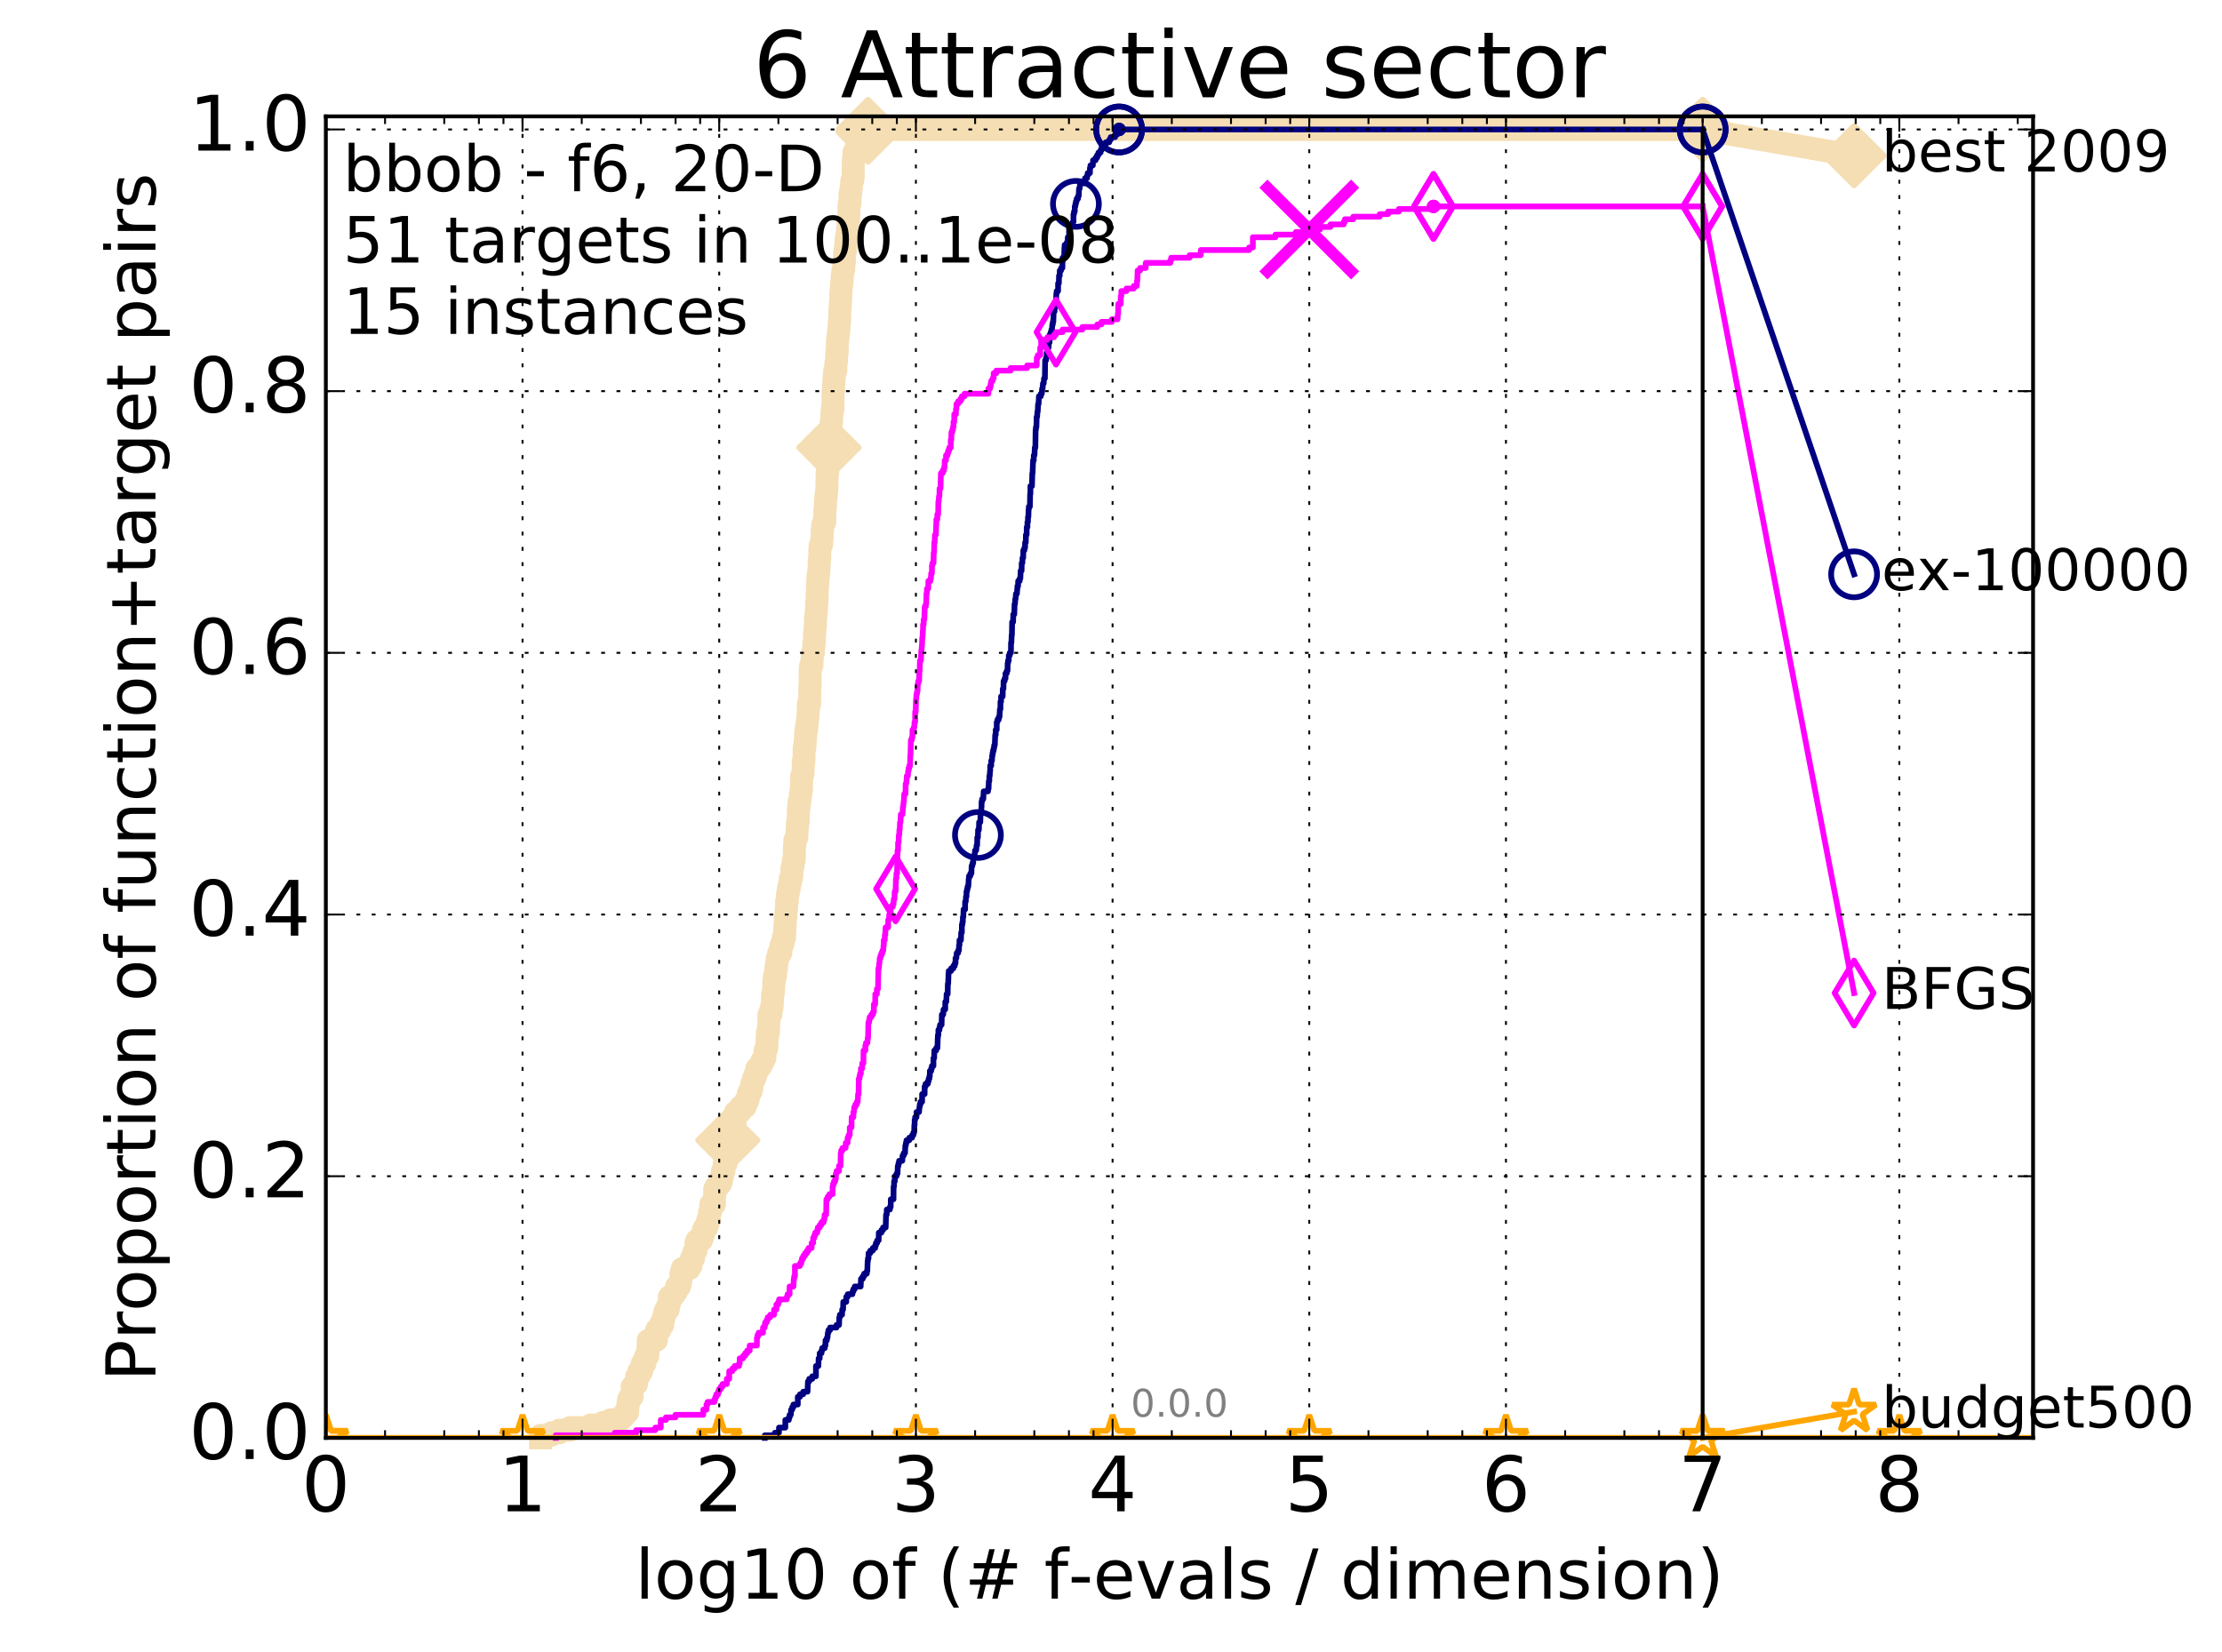 <?xml version="1.0" encoding="utf-8" standalone="no"?>
<!DOCTYPE svg PUBLIC "-//W3C//DTD SVG 1.1//EN"
  "http://www.w3.org/Graphics/SVG/1.1/DTD/svg11.dtd">
<!-- Created with matplotlib (http://matplotlib.org/) -->
<svg height="432pt" version="1.1" viewBox="0 0 581 432" width="581pt" xmlns="http://www.w3.org/2000/svg" xmlns:xlink="http://www.w3.org/1999/xlink">
 <defs>
  <style type="text/css">
*{stroke-linecap:butt;stroke-linejoin:round;stroke-miterlimit:100000;}
  </style>
 </defs>
 <g id="figure_1">
  <g id="patch_1">
   <path d="M 0 432.436 
L 581.016 432.436 
L 581.016 0 
L 0 0 
z
" style="fill:#ffffff;"/>
  </g>
  <g id="axes_1">
   <g id="patch_2">
    <path d="M 85.2 376.036 
L 531.6 376.036 
L 531.6 30.436 
L 85.2 30.436 
z
" style="fill:#ffffff;"/>
   </g>
   <g id="line2d_1">
    <path d="M 141.343 376.036 
L 141.343 375.365 
L 144.144 375.365 
L 144.144 374.694 
L 146.272 374.694 
L 146.272 374.023 
L 149.064 374.023 
L 149.064 373.352 
L 154.441 373.352 
L 154.441 372.682 
L 157.624 372.682 
L 157.624 372.011 
L 159.585 372.011 
L 159.585 371.34 
L 162.185 371.34 
L 162.185 370.669 
L 162.954 370.669 
L 162.954 369.998 
L 163.464 369.998 
L 163.464 369.327 
L 164.125 369.327 
L 164.158 367.314 
L 164.288 367.314 
L 164.352 365.972 
L 164.736 365.972 
L 164.736 365.301 
L 165.3 365.301 
L 165.3 362.617 
L 165.881 362.617 
L 165.881 361.947 
L 166.446 361.947 
L 166.475 359.934 
L 167.055 359.934 
L 167.055 358.592 
L 167.786 358.592 
L 167.786 357.921 
L 167.924 357.921 
L 167.924 356.579 
L 168.628 356.579 
L 168.628 355.237 
L 168.867 355.237 
L 168.867 354.566 
L 169.414 354.566 
L 169.491 350.541 
L 171.617 350.541 
L 171.641 347.857 
L 172.553 347.857 
L 172.576 346.515 
L 173.279 346.515 
L 173.279 345.173 
L 173.473 345.173 
L 173.473 344.502 
L 173.665 344.502 
L 173.665 343.831 
L 173.814 343.831 
L 173.814 343.16 
L 174.066 343.16 
L 174.066 342.489 
L 174.704 342.489 
L 174.704 341.147 
L 175.007 341.147 
L 175.027 339.135 
L 175.891 339.135 
L 175.891 338.464 
L 176.386 338.464 
L 176.386 337.793 
L 176.888 337.793 
L 176.907 336.451 
L 177.702 336.451 
L 177.702 335.78 
L 177.861 335.78 
L 177.861 335.109 
L 178.037 335.109 
L 178.037 333.096 
L 178.263 333.096 
L 178.263 332.425 
L 178.384 332.425 
L 178.384 331.754 
L 180.266 331.754 
L 180.266 331.083 
L 180.689 331.083 
L 180.797 329.071 
L 181.362 329.071 
L 181.362 327.729 
L 181.587 327.729 
L 181.587 327.058 
L 181.986 327.058 
L 181.986 325.045 
L 182.22 325.045 
L 182.22 324.374 
L 183.433 324.374 
L 183.433 323.703 
L 183.693 323.703 
L 183.693 323.032 
L 183.882 323.032 
L 183.882 321.69 
L 184.19 321.69 
L 184.19 321.019 
L 184.844 321.019 
L 184.844 320.348 
L 185.024 320.348 
L 185.049 319.007 
L 185.53 319.007 
L 185.53 316.994 
L 185.778 316.994 
L 185.852 314.981 
L 186.805 314.981 
L 186.888 310.955 
L 187.25 310.955 
L 187.25 310.284 
L 187.855 310.284 
L 187.855 309.613 
L 188.39 309.613 
L 188.39 308.942 
L 188.652 308.942 
L 188.652 307.601 
L 188.901 307.601 
L 188.901 306.259 
L 189.306 306.259 
L 189.38 304.246 
L 189.859 304.246 
L 189.92 300.891 
L 190.023 300.891 
L 190.023 300.22 
L 190.277 300.22 
L 190.358 296.195 
L 190.578 296.195 
L 190.578 295.524 
L 191.497 295.524 
L 191.592 294.182 
L 192.185 294.182 
L 192.259 292.169 
L 192.333 292.169 
L 192.333 290.827 
L 193.536 290.827 
L 193.597 289.485 
L 194.826 289.485 
L 194.826 288.143 
L 195.396 288.143 
L 195.396 287.472 
L 195.644 287.472 
L 195.644 286.131 
L 195.928 286.131 
L 195.928 285.46 
L 196.387 285.46 
L 196.387 284.789 
L 196.555 284.789 
L 196.555 283.447 
L 196.791 283.447 
L 196.791 282.776 
L 196.979 282.776 
L 196.979 282.105 
L 197.343 282.105 
L 197.343 281.434 
L 197.512 281.434 
L 197.512 280.763 
L 197.781 280.763 
L 197.882 279.421 
L 198.527 279.421 
L 198.527 278.75 
L 199.018 278.75 
L 199.018 278.079 
L 199.208 278.079 
L 199.208 277.408 
L 199.684 277.408 
L 199.684 276.737 
L 199.987 276.737 
L 200.046 274.725 
L 200.3 274.725 
L 200.3 274.054 
L 200.492 274.054 
L 200.582 271.37 
L 200.652 271.37 
L 200.652 270.028 
L 200.917 270.028 
L 200.992 267.344 
L 201.055 267.344 
L 201.055 265.332 
L 201.555 265.332 
L 201.555 263.99 
L 201.749 263.99 
L 201.749 263.319 
L 201.888 263.319 
L 201.996 260.635 
L 202.02 260.635 
L 202.02 259.964 
L 202.169 259.964 
L 202.257 258.622 
L 202.311 258.622 
L 202.34 256.609 
L 202.481 256.609 
L 202.493 255.267 
L 202.789 255.267 
L 202.835 253.255 
L 203.042 253.255 
L 203.042 251.913 
L 203.178 251.913 
L 203.229 250.571 
L 203.46 250.571 
L 203.46 249.9 
L 203.611 249.9 
L 203.611 249.229 
L 204.166 249.229 
L 204.204 247.216 
L 204.596 247.216 
L 204.596 246.545 
L 204.798 246.545 
L 204.814 245.203 
L 205.144 245.203 
L 205.242 241.849 
L 205.33 241.849 
L 205.33 239.836 
L 205.489 239.836 
L 205.561 237.823 
L 205.652 237.823 
L 205.673 235.81 
L 205.86 235.81 
L 205.915 233.797 
L 206.1 233.797 
L 206.125 232.456 
L 206.377 232.456 
L 206.421 231.114 
L 206.621 231.114 
L 206.621 229.772 
L 206.921 229.772 
L 206.921 229.101 
L 207.064 229.101 
L 207.064 227.088 
L 207.198 227.088 
L 207.198 226.417 
L 207.386 226.417 
L 207.415 225.075 
L 207.643 225.075 
L 207.741 221.05 
L 207.801 221.05 
L 207.833 219.708 
L 208.117 219.708 
L 208.117 219.037 
L 208.348 219.037 
L 208.442 216.353 
L 208.523 216.353 
L 208.523 215.011 
L 208.696 215.011 
L 208.78 211.657 
L 208.816 211.657 
L 208.816 210.986 
L 208.943 210.986 
L 208.943 209.644 
L 209.139 209.644 
L 209.139 208.973 
L 209.265 208.973 
L 209.287 207.631 
L 209.412 207.631 
L 209.412 206.96 
L 209.531 206.96 
L 209.621 202.934 
L 209.824 202.934 
L 209.824 202.263 
L 209.975 202.263 
L 210.063 198.909 
L 210.213 198.909 
L 210.279 195.554 
L 210.464 195.554 
L 210.558 193.541 
L 210.594 193.541 
L 210.676 191.528 
L 210.769 191.528 
L 210.769 190.857 
L 210.918 190.857 
L 210.938 189.516 
L 211.066 189.516 
L 211.129 188.174 
L 211.201 188.174 
L 211.288 186.832 
L 211.316 186.832 
L 211.363 184.148 
L 211.687 184.148 
L 211.76 179.452 
L 211.818 179.452 
L 211.845 174.755 
L 211.938 174.755 
L 211.938 174.084 
L 212.299 174.084 
L 212.408 170.729 
L 212.669 170.729 
L 212.743 169.387 
L 212.802 169.387 
L 212.802 168.046 
L 212.957 168.046 
L 212.982 165.362 
L 213.07 165.362 
L 213.125 164.02 
L 213.193 164.02 
L 213.237 161.336 
L 213.327 161.336 
L 213.417 159.994 
L 213.478 159.994 
L 213.549 157.311 
L 213.631 157.311 
L 213.741 152.614 
L 213.861 152.614 
L 213.872 150.601 
L 214.001 150.601 
L 214.075 149.259 
L 214.134 149.259 
L 214.2 146.576 
L 214.314 146.576 
L 214.386 143.221 
L 214.472 143.221 
L 214.472 142.55 
L 214.808 142.55 
L 214.865 141.208 
L 214.939 141.208 
L 215.003 138.524 
L 215.079 138.524 
L 215.129 137.182 
L 215.374 137.182 
L 215.374 136.511 
L 215.652 136.511 
L 215.687 133.157 
L 215.768 133.157 
L 215.871 130.473 
L 215.929 130.473 
L 215.929 129.802 
L 216.051 129.802 
L 216.156 127.789 
L 216.222 127.789 
L 216.263 123.764 
L 216.421 123.764 
L 216.483 120.409 
L 216.574 120.409 
L 216.63 118.396 
L 216.701 118.396 
L 216.741 116.383 
L 216.815 116.383 
L 216.815 115.712 
L 217.128 115.712 
L 217.209 113.029 
L 217.315 113.029 
L 217.336 110.345 
L 217.426 110.345 
L 217.51 108.332 
L 217.549 108.332 
L 217.623 106.99 
L 217.801 106.99 
L 217.825 102.294 
L 217.922 102.294 
L 217.992 100.281 
L 218.041 100.281 
L 218.094 98.268 
L 218.196 98.268 
L 218.236 96.926 
L 218.546 96.926 
L 218.563 94.913 
L 218.697 94.913 
L 218.79 92.23 
L 218.889 92.23 
L 218.987 88.875 
L 219.059 88.875 
L 219.143 87.533 
L 219.234 87.533 
L 219.325 86.191 
L 219.361 86.191 
L 219.432 84.178 
L 219.536 84.178 
L 219.621 80.824 
L 219.694 80.824 
L 219.753 78.811 
L 219.807 78.811 
L 219.885 76.127 
L 219.936 76.127 
L 220.043 74.114 
L 220.166 74.114 
L 220.203 72.101 
L 220.293 72.101 
L 220.374 70.76 
L 220.586 70.76 
L 220.659 68.747 
L 220.78 68.747 
L 220.855 66.063 
L 220.963 66.063 
L 220.963 65.392 
L 221.113 65.392 
L 221.215 62.708 
L 221.404 62.708 
L 221.404 61.366 
L 221.574 61.366 
L 221.599 60.025 
L 221.696 60.025 
L 221.787 57.341 
L 221.922 57.341 
L 222.015 53.986 
L 222.064 53.986 
L 222.064 53.315 
L 222.251 53.315 
L 222.251 50.631 
L 222.443 50.631 
L 222.505 49.29 
L 222.591 49.29 
L 222.684 47.948 
L 222.719 47.948 
L 222.719 47.277 
L 222.945 47.277 
L 222.945 46.606 
L 223.067 46.606 
L 223.13 41.909 
L 223.197 41.909 
L 223.271 39.896 
L 223.773 39.896 
L 223.852 38.555 
L 224.536 38.555 
L 224.536 37.884 
L 224.654 37.884 
L 224.654 35.871 
L 225.849 35.871 
L 225.849 34.529 
L 226.966 34.529 
L 226.966 33.858 
L 445.2 33.858 
L 445.2 33.858 
" style="fill:none;stroke:#f5deb3;stroke-linecap:square;stroke-width:6.0;"/>
   </g>
   <g id="line2d_2"/>
   <g id="line2d_3">
    <path d="M 445.2 33.858 
L 484.8 40.702 
" style="fill:none;stroke:#f5deb3;stroke-linecap:square;stroke-width:6.0;"/>
    <defs>
     <path d="M -0 7.778 
L 7.778 0 
L 0 -7.778 
L -7.778 -0 
z
" id="m4831bab08f" style="stroke:#f5deb3;stroke-linejoin:miter;stroke-width:1.5;"/>
    </defs>
    <g>
     <use style="fill:#f5deb3;stroke:#f5deb3;stroke-linejoin:miter;stroke-width:1.5;" x="445.2" xlink:href="#m4831bab08f" y="33.858"/>
     <use style="fill:#f5deb3;stroke:#f5deb3;stroke-linejoin:miter;stroke-width:1.5;" x="484.8" xlink:href="#m4831bab08f" y="40.702"/>
    </g>
   </g>
   <g id="line2d_4">
    <defs>
     <path d="M 0 1.5 
C 0.398 1.5 0.779 1.342 1.061 1.061 
C 1.342 0.779 1.5 0.398 1.5 0 
C 1.5 -0.398 1.342 -0.779 1.061 -1.061 
C 0.779 -1.342 0.398 -1.5 0 -1.5 
C -0.398 -1.5 -0.779 -1.342 -1.061 -1.061 
C -1.342 -0.779 -1.5 -0.398 -1.5 0 
C -1.5 0.398 -1.342 0.779 -1.061 1.061 
C -0.779 1.342 -0.398 1.5 0 1.5 
z
" id="mbe8aa3b805" style="stroke:#f5deb3;stroke-width:0.5;"/>
    </defs>
    <g>
     <use style="fill:#f5deb3;stroke:#f5deb3;stroke-width:0.5;" x="226.966" xlink:href="#mbe8aa3b805" y="33.858"/>
     <use style="fill:#f5deb3;stroke:#f5deb3;stroke-width:0.5;" x="226.966" xlink:href="#mbe8aa3b805" y="33.858"/>
    </g>
   </g>
   <g id="line2d_5">
    <g>
     <use style="fill:#f5deb3;stroke:#f5deb3;stroke-linejoin:miter;stroke-width:1.5;" x="190.297" xlink:href="#m4831bab08f" y="298.207"/>
     <use style="fill:#f5deb3;stroke:#f5deb3;stroke-linejoin:miter;stroke-width:1.5;" x="216.741" xlink:href="#m4831bab08f" y="117.054"/>
     <use style="fill:#f5deb3;stroke:#f5deb3;stroke-linejoin:miter;stroke-width:1.5;" x="226.966" xlink:href="#m4831bab08f" y="34.529"/>
     <use style="fill:#f5deb3;stroke:#f5deb3;stroke-linejoin:miter;stroke-width:1.5;" x="226.966" xlink:href="#m4831bab08f" y="33.858"/>
     <use style="fill:#f5deb3;stroke:#f5deb3;stroke-linejoin:miter;stroke-width:1.5;" x="445.2" xlink:href="#m4831bab08f" y="33.858"/>
    </g>
   </g>
   <g id="line2d_6">
    <defs>
     <path d="M 0 1.5 
C 0.398 1.5 0.779 1.342 1.061 1.061 
C 1.342 0.779 1.5 0.398 1.5 0 
C 1.5 -0.398 1.342 -0.779 1.061 -1.061 
C 0.779 -1.342 0.398 -1.5 0 -1.5 
C -0.398 -1.5 -0.779 -1.342 -1.061 -1.061 
C -1.342 -0.779 -1.5 -0.398 -1.5 0 
C -1.5 0.398 -1.342 0.779 -1.061 1.061 
C -0.779 1.342 -0.398 1.5 0 1.5 
z
" id="m95e0866f3e" style="stroke:#000080;stroke-width:0.5;"/>
    </defs>
    <g>
     <use style="fill:#000080;stroke:#000080;stroke-width:0.5;" x="292.623" xlink:href="#m95e0866f3e" y="33.858"/>
     <use style="fill:#000080;stroke:#000080;stroke-width:0.5;" x="292.623" xlink:href="#m95e0866f3e" y="33.858"/>
    </g>
   </g>
   <g id="line2d_7">
    <path d="M 199.968 376.036 
L 199.968 375.365 
L 202.609 375.365 
L 202.609 374.694 
L 203.683 374.694 
L 203.683 373.352 
L 205.345 373.352 
L 205.345 371.34 
L 206.268 371.34 
L 206.268 370.669 
L 206.47 370.669 
L 206.47 369.998 
L 206.786 369.998 
L 206.854 368.656 
L 207.15 368.656 
L 207.15 367.985 
L 207.461 367.985 
L 207.461 367.314 
L 208.603 367.314 
L 208.603 365.301 
L 209.174 365.301 
L 209.174 364.63 
L 210.013 364.63 
L 210.013 363.959 
L 211.149 363.959 
L 211.26 361.276 
L 211.59 361.276 
L 211.59 360.605 
L 212.385 360.605 
L 212.385 359.934 
L 213.349 359.934 
L 213.349 357.25 
L 213.984 357.25 
L 214.054 355.237 
L 214.331 355.237 
L 214.331 353.895 
L 214.795 353.895 
L 214.795 353.224 
L 214.976 353.224 
L 214.976 352.553 
L 215.665 352.553 
L 215.665 351.882 
L 215.842 351.882 
L 215.842 350.541 
L 216.2 350.541 
L 216.2 349.87 
L 216.37 349.87 
L 216.471 348.528 
L 216.611 348.528 
L 216.611 347.857 
L 217.033 347.857 
L 217.033 347.186 
L 218.722 347.186 
L 218.722 346.515 
L 219.388 346.515 
L 219.463 344.502 
L 219.599 344.502 
L 219.599 343.831 
L 220.182 343.831 
L 220.205 342.489 
L 220.437 342.489 
L 220.497 340.477 
L 221.278 340.477 
L 221.283 339.135 
L 221.653 339.135 
L 221.653 338.464 
L 222.882 338.464 
L 222.882 337.793 
L 223.125 337.793 
L 223.125 337.122 
L 223.487 337.122 
L 223.487 336.451 
L 225.043 336.451 
L 225.128 334.438 
L 225.588 334.438 
L 225.588 333.767 
L 225.951 333.767 
L 225.951 333.096 
L 226.643 333.096 
L 226.643 332.425 
L 226.779 332.425 
L 226.87 329.742 
L 226.952 329.742 
L 226.952 329.071 
L 227.102 329.071 
L 227.102 327.729 
L 227.562 327.729 
L 227.562 327.058 
L 228.217 327.058 
L 228.217 326.387 
L 228.827 326.387 
L 228.827 325.716 
L 229.036 325.716 
L 229.036 325.045 
L 229.36 325.045 
L 229.36 324.374 
L 229.754 324.374 
L 229.783 322.361 
L 230.473 322.361 
L 230.473 321.69 
L 230.897 321.69 
L 230.897 321.019 
L 231.583 321.019 
L 231.678 317.665 
L 231.858 317.665 
L 231.868 316.323 
L 232.682 316.323 
L 232.682 315.652 
L 232.896 315.652 
L 232.921 313.639 
L 233.625 313.639 
L 233.655 310.284 
L 233.768 310.284 
L 233.778 308.942 
L 233.973 308.942 
L 233.973 307.601 
L 234.423 307.601 
L 234.423 306.93 
L 234.678 306.93 
L 234.756 304.917 
L 234.921 304.917 
L 234.921 304.246 
L 235.083 304.246 
L 235.083 303.575 
L 235.932 303.575 
L 235.996 302.233 
L 236.29 302.233 
L 236.29 301.562 
L 236.637 301.562 
L 236.727 299.549 
L 236.87 299.549 
L 236.87 298.878 
L 237.021 298.878 
L 237.021 298.207 
L 237.747 298.207 
L 237.747 297.537 
L 238.484 297.537 
L 238.484 296.866 
L 238.824 296.866 
L 238.824 296.195 
L 239.036 296.195 
L 239.081 294.182 
L 239.156 294.182 
L 239.156 292.84 
L 239.28 292.84 
L 239.28 292.169 
L 239.644 292.169 
L 239.644 290.827 
L 240.305 290.827 
L 240.414 289.485 
L 240.492 289.485 
L 240.492 288.814 
L 240.692 288.814 
L 240.692 288.143 
L 241.107 288.143 
L 241.107 286.131 
L 241.767 286.131 
L 241.776 284.118 
L 242.017 284.118 
L 242.017 283.447 
L 242.611 283.447 
L 242.611 282.776 
L 242.816 282.776 
L 242.816 282.105 
L 243.011 282.105 
L 243.011 281.434 
L 243.128 281.434 
L 243.128 280.092 
L 243.479 280.092 
L 243.479 279.421 
L 243.666 279.421 
L 243.666 278.75 
L 244.069 278.75 
L 244.069 276.737 
L 244.255 276.737 
L 244.301 274.725 
L 244.788 274.725 
L 244.788 274.054 
L 245.122 274.054 
L 245.197 271.37 
L 245.235 271.37 
L 245.235 270.699 
L 245.363 270.699 
L 245.363 269.357 
L 245.641 269.357 
L 245.641 268.686 
L 245.794 268.686 
L 245.794 268.015 
L 246.201 268.015 
L 246.272 265.332 
L 246.629 265.332 
L 246.711 263.99 
L 247.153 263.99 
L 247.172 261.977 
L 247.433 261.977 
L 247.516 259.964 
L 247.795 259.964 
L 247.839 257.28 
L 247.926 257.28 
L 248.021 254.597 
L 248.068 254.597 
L 248.068 253.926 
L 248.694 253.926 
L 248.694 253.255 
L 249.284 253.255 
L 249.284 252.584 
L 249.655 252.584 
L 249.655 251.913 
L 249.845 251.913 
L 249.845 250.571 
L 250.064 250.571 
L 250.159 249.229 
L 250.529 249.229 
L 250.529 248.558 
L 250.741 248.558 
L 250.767 247.216 
L 250.875 247.216 
L 250.875 245.874 
L 251.256 245.874 
L 251.329 243.862 
L 251.504 243.862 
L 251.504 241.849 
L 251.636 241.849 
L 251.636 241.178 
L 251.753 241.178 
L 251.769 239.836 
L 251.881 239.836 
L 251.956 237.823 
L 252.354 237.823 
L 252.354 235.81 
L 252.513 235.81 
L 252.586 234.468 
L 252.715 234.468 
L 252.715 233.127 
L 252.863 233.127 
L 252.863 232.456 
L 253.019 232.456 
L 253.019 231.785 
L 253.192 231.785 
L 253.3 229.772 
L 253.37 229.772 
L 253.37 229.101 
L 253.711 229.101 
L 253.711 228.43 
L 253.999 228.43 
L 254.059 226.417 
L 254.266 226.417 
L 254.266 225.746 
L 254.463 225.746 
L 254.463 224.404 
L 254.64 224.404 
L 254.64 223.733 
L 254.837 223.733 
L 254.946 222.392 
L 255.253 222.392 
L 255.36 221.05 
L 255.5 221.05 
L 255.529 219.037 
L 255.689 219.037 
L 255.746 217.024 
L 255.953 217.024 
L 256.018 215.011 
L 256.324 215.011 
L 256.402 212.327 
L 256.534 212.327 
L 256.638 210.986 
L 256.657 210.986 
L 256.657 209.644 
L 256.789 209.644 
L 256.789 208.973 
L 257.102 208.973 
L 257.206 206.96 
L 258.331 206.96 
L 258.331 206.289 
L 258.485 206.289 
L 258.553 204.276 
L 258.679 204.276 
L 258.687 202.934 
L 258.795 202.934 
L 258.864 201.592 
L 258.912 201.592 
L 258.912 200.251 
L 259.18 200.251 
L 259.187 198.909 
L 259.383 198.909 
L 259.433 197.567 
L 259.533 197.567 
L 259.533 196.896 
L 259.664 196.896 
L 259.664 196.225 
L 259.839 196.225 
L 259.839 195.554 
L 259.962 195.554 
L 259.962 194.883 
L 260.118 194.883 
L 260.219 192.199 
L 260.354 192.199 
L 260.354 190.857 
L 260.621 190.857 
L 260.621 188.845 
L 260.812 188.845 
L 260.812 188.174 
L 261.15 188.174 
L 261.15 187.503 
L 261.344 187.503 
L 261.444 185.49 
L 261.582 185.49 
L 261.601 183.477 
L 261.758 183.477 
L 261.758 182.135 
L 262.175 182.135 
L 262.208 180.122 
L 262.38 180.122 
L 262.406 178.11 
L 262.684 178.11 
L 262.684 177.439 
L 262.914 177.439 
L 262.914 176.097 
L 263.24 176.097 
L 263.24 175.426 
L 263.439 175.426 
L 263.476 173.413 
L 263.583 173.413 
L 263.583 172.742 
L 263.767 172.742 
L 263.776 171.4 
L 264.022 171.4 
L 264.022 170.729 
L 264.332 170.729 
L 264.365 168.046 
L 264.453 168.046 
L 264.529 166.033 
L 264.592 166.033 
L 264.649 162.678 
L 264.903 162.678 
L 264.949 160.665 
L 265.209 160.665 
L 265.285 157.982 
L 265.384 157.982 
L 265.467 156.64 
L 265.554 156.64 
L 265.641 155.298 
L 265.896 155.298 
L 265.989 153.956 
L 266.027 153.956 
L 266.027 153.285 
L 266.198 153.285 
L 266.227 151.943 
L 266.623 151.943 
L 266.623 151.272 
L 266.796 151.272 
L 266.88 149.259 
L 267.121 149.259 
L 267.15 147.246 
L 267.322 147.246 
L 267.363 145.905 
L 267.535 145.905 
L 267.58 143.892 
L 267.856 143.892 
L 267.856 143.221 
L 268.037 143.221 
L 268.037 141.879 
L 268.22 141.879 
L 268.25 139.866 
L 268.441 139.866 
L 268.466 137.853 
L 268.648 137.853 
L 268.648 136.511 
L 268.776 136.511 
L 268.799 135.17 
L 268.893 135.17 
L 268.956 133.157 
L 269.017 133.157 
L 269.017 132.486 
L 269.288 132.486 
L 269.356 129.131 
L 269.428 129.131 
L 269.428 127.118 
L 269.839 127.118 
L 269.923 123.764 
L 270.002 123.764 
L 270.088 121.08 
L 270.115 121.08 
L 270.115 120.409 
L 270.295 120.409 
L 270.312 119.067 
L 270.49 119.067 
L 270.574 117.054 
L 270.721 117.054 
L 270.788 112.358 
L 270.869 112.358 
L 270.869 111.687 
L 270.991 111.687 
L 271.064 109.003 
L 271.18 109.003 
L 271.263 107.661 
L 271.337 107.661 
L 271.438 105.648 
L 271.567 105.648 
L 271.65 103.636 
L 272.152 103.636 
L 272.152 102.965 
L 272.405 102.965 
L 272.489 101.623 
L 272.619 101.623 
L 272.71 100.281 
L 272.9 100.281 
L 272.993 98.939 
L 273.212 98.939 
L 273.279 94.242 
L 273.505 94.242 
L 273.505 93.571 
L 273.682 93.571 
L 273.682 92.23 
L 273.98 92.23 
L 273.98 90.888 
L 274.184 90.888 
L 274.249 89.546 
L 274.443 89.546 
L 274.459 87.533 
L 274.717 87.533 
L 274.717 86.862 
L 274.93 86.862 
L 274.93 86.191 
L 275.058 86.191 
L 275.16 84.849 
L 275.28 84.849 
L 275.28 84.178 
L 275.414 84.178 
L 275.505 81.495 
L 275.725 81.495 
L 275.823 80.153 
L 276.097 80.153 
L 276.202 76.798 
L 276.299 76.798 
L 276.299 76.127 
L 276.666 76.127 
L 276.666 74.114 
L 276.862 74.114 
L 276.908 72.101 
L 277.101 72.101 
L 277.101 70.76 
L 277.435 70.76 
L 277.435 70.089 
L 277.789 70.089 
L 277.84 67.405 
L 278.242 67.405 
L 278.326 64.721 
L 278.381 64.721 
L 278.381 64.05 
L 278.943 64.05 
L 278.943 63.379 
L 279.158 63.379 
L 279.205 62.037 
L 279.546 62.037 
L 279.547 59.354 
L 280.334 59.354 
L 280.334 58.683 
L 280.53 58.683 
L 280.53 58.012 
L 280.686 58.012 
L 280.686 55.999 
L 280.831 55.999 
L 280.831 55.328 
L 281.024 55.328 
L 281.024 53.986 
L 281.177 53.986 
L 281.177 53.315 
L 281.329 53.315 
L 281.329 52.644 
L 281.52 52.644 
L 281.52 51.973 
L 281.865 51.973 
L 281.865 51.302 
L 282.052 51.302 
L 282.142 49.29 
L 282.304 49.29 
L 282.415 47.948 
L 283.699 47.948 
L 283.699 46.606 
L 284.235 46.606 
L 284.235 45.935 
L 284.399 45.935 
L 284.399 45.264 
L 284.993 45.264 
L 284.993 43.922 
L 285.125 43.922 
L 285.125 43.251 
L 285.749 43.251 
L 285.805 41.909 
L 286.477 41.909 
L 286.477 41.238 
L 286.874 41.238 
L 286.874 40.567 
L 287.215 40.567 
L 287.215 39.896 
L 287.782 39.896 
L 287.782 39.226 
L 288.071 39.226 
L 288.071 37.884 
L 289.116 37.884 
L 289.116 37.213 
L 290.038 37.213 
L 290.038 36.542 
L 290.413 36.542 
L 290.413 35.871 
L 291.567 35.871 
L 291.567 35.2 
L 292.086 35.2 
L 292.086 34.529 
L 292.623 34.529 
L 292.623 33.858 
L 445.2 33.858 
L 445.2 33.858 
" style="fill:none;stroke:#000080;stroke-linecap:square;stroke-width:1.5;"/>
   </g>
   <g id="line2d_8">
    <defs>
     <path d="M 0 6 
C 1.591 6 3.117 5.368 4.243 4.243 
C 5.368 3.117 6 1.591 6 0 
C 6 -1.591 5.368 -3.117 4.243 -4.243 
C 3.117 -5.368 1.591 -6 0 -6 
C -1.591 -6 -3.117 -5.368 -4.243 -4.243 
C -5.368 -3.117 -6 -1.591 -6 0 
C -6 1.591 -5.368 3.117 -4.243 4.243 
C -3.117 5.368 -1.591 6 0 6 
z
" id="ma790635b18" style="stroke:#000080;stroke-width:1.5;"/>
    </defs>
    <g>
     <use style="fill:none;stroke:#000080;stroke-width:1.5;" x="255.705" xlink:href="#ma790635b18" y="218.366"/>
     <use style="fill:none;stroke:#000080;stroke-width:1.5;" x="281.329" xlink:href="#ma790635b18" y="53.315"/>
     <use style="fill:none;stroke:#000080;stroke-width:1.5;" x="292.623" xlink:href="#ma790635b18" y="33.858"/>
     <use style="fill:none;stroke:#000080;stroke-width:1.5;" x="292.623" xlink:href="#ma790635b18" y="33.858"/>
     <use style="fill:none;stroke:#000080;stroke-width:1.5;" x="445.2" xlink:href="#ma790635b18" y="33.858"/>
    </g>
   </g>
   <g id="line2d_9"/>
   <g id="line2d_10">
    <defs>
     <path d="M 0 1.5 
C 0.398 1.5 0.779 1.342 1.061 1.061 
C 1.342 0.779 1.5 0.398 1.5 0 
C 1.5 -0.398 1.342 -0.779 1.061 -1.061 
C 0.779 -1.342 0.398 -1.5 0 -1.5 
C -0.398 -1.5 -0.779 -1.342 -1.061 -1.061 
C -1.342 -0.779 -1.5 -0.398 -1.5 0 
C -1.5 0.398 -1.342 0.779 -1.061 1.061 
C -0.779 1.342 -0.398 1.5 0 1.5 
z
" id="m82ec6eebf1" style="stroke:#ff00ff;stroke-width:0.5;"/>
    </defs>
    <g>
     <use style="fill:#ff00ff;stroke:#ff00ff;stroke-width:0.5;" x="374.822" xlink:href="#m82ec6eebf1" y="53.986"/>
     <use style="fill:#ff00ff;stroke:#ff00ff;stroke-width:0.5;" x="374.822" xlink:href="#m82ec6eebf1" y="53.986"/>
    </g>
   </g>
   <g id="line2d_11">
    <path d="M 145.309 376.036 
L 145.309 375.365 
L 160.753 375.365 
L 160.753 374.694 
L 166.358 374.694 
L 166.358 374.023 
L 171.336 374.023 
L 171.336 373.352 
L 172.776 373.352 
L 172.776 371.34 
L 174.128 371.34 
L 174.128 370.669 
L 176.611 370.669 
L 176.611 369.998 
L 183.895 369.998 
L 183.895 368.656 
L 184.727 368.656 
L 184.727 367.314 
L 184.998 367.314 
L 184.998 366.643 
L 186.805 366.643 
L 186.805 365.972 
L 187.052 365.972 
L 187.052 365.301 
L 187.296 365.301 
L 187.296 364.63 
L 187.776 364.63 
L 187.776 363.959 
L 188.012 363.959 
L 188.012 363.288 
L 188.478 363.288 
L 188.478 362.617 
L 188.933 362.617 
L 188.933 361.947 
L 190.033 361.947 
L 190.033 360.605 
L 190.668 360.605 
L 190.668 358.592 
L 191.487 358.592 
L 191.487 357.921 
L 192.083 357.921 
L 192.083 357.25 
L 193.228 357.25 
L 193.228 356.579 
L 193.413 356.579 
L 193.413 355.237 
L 194.317 355.237 
L 194.317 354.566 
L 194.843 354.566 
L 194.843 353.895 
L 195.356 353.895 
L 195.356 353.224 
L 196.022 353.224 
L 196.022 351.882 
L 197.91 351.882 
L 197.91 349.87 
L 198.061 349.87 
L 198.061 349.199 
L 198.358 349.199 
L 198.358 348.528 
L 199.511 348.528 
L 199.511 347.186 
L 199.929 347.186 
L 199.929 346.515 
L 200.066 346.515 
L 200.066 345.844 
L 200.473 345.844 
L 200.473 345.173 
L 200.741 345.173 
L 200.741 344.502 
L 201.395 344.502 
L 201.395 343.831 
L 202.405 343.831 
L 202.405 342.489 
L 203.013 342.489 
L 203.013 341.147 
L 203.488 341.147 
L 203.488 340.477 
L 203.722 340.477 
L 203.722 339.806 
L 205.723 339.806 
L 205.723 339.135 
L 205.935 339.135 
L 205.935 338.464 
L 206.455 338.464 
L 206.455 336.451 
L 207.461 336.451 
L 207.56 334.438 
L 207.657 334.438 
L 207.657 333.767 
L 207.852 333.767 
L 207.852 331.083 
L 209.165 331.083 
L 209.165 330.412 
L 209.527 330.412 
L 209.527 329.742 
L 209.706 329.742 
L 209.706 329.071 
L 210.059 329.071 
L 210.059 328.4 
L 210.492 328.4 
L 210.492 327.729 
L 211.002 327.729 
L 211.002 327.058 
L 211.418 327.058 
L 211.418 326.387 
L 212.227 326.387 
L 212.227 325.045 
L 212.621 325.045 
L 212.621 323.703 
L 212.931 323.703 
L 212.931 323.032 
L 213.161 323.032 
L 213.161 322.361 
L 213.688 322.361 
L 213.688 321.69 
L 213.836 321.69 
L 213.836 321.019 
L 214.348 321.019 
L 214.348 320.348 
L 214.778 320.348 
L 214.778 319.677 
L 215.338 319.677 
L 215.338 319.007 
L 215.544 319.007 
L 215.613 317.665 
L 216.019 317.665 
L 216.086 313.639 
L 216.417 313.639 
L 216.417 312.968 
L 216.874 312.968 
L 216.874 312.297 
L 217.698 312.297 
L 217.698 310.284 
L 217.822 310.284 
L 217.822 309.613 
L 218.068 309.613 
L 218.068 308.942 
L 218.372 308.942 
L 218.372 308.272 
L 218.552 308.272 
L 218.552 306.93 
L 218.731 306.93 
L 218.731 306.259 
L 219.375 306.259 
L 219.375 304.917 
L 219.775 304.917 
L 219.832 301.562 
L 219.944 301.562 
L 219.944 300.891 
L 220.279 300.891 
L 220.279 300.22 
L 221.096 300.22 
L 221.149 298.878 
L 221.624 298.878 
L 221.624 297.537 
L 221.883 297.537 
L 221.883 296.866 
L 222.19 296.866 
L 222.19 294.853 
L 222.644 294.853 
L 222.693 292.169 
L 223.137 292.169 
L 223.137 290.827 
L 223.282 290.827 
L 223.379 289.485 
L 223.667 289.485 
L 223.667 288.814 
L 224.044 288.814 
L 224.044 288.143 
L 224.277 288.143 
L 224.37 286.131 
L 224.508 286.131 
L 224.554 282.105 
L 224.736 282.105 
L 224.736 281.434 
L 224.872 281.434 
L 224.872 280.763 
L 225.096 280.763 
L 225.096 279.421 
L 225.451 279.421 
L 225.451 278.079 
L 225.756 278.079 
L 225.799 274.725 
L 226.271 274.725 
L 226.271 273.383 
L 226.439 273.383 
L 226.439 272.712 
L 226.815 272.712 
L 226.897 271.37 
L 226.98 271.37 
L 227.062 267.344 
L 227.265 267.344 
L 227.265 266.673 
L 227.386 266.673 
L 227.386 266.002 
L 227.826 266.002 
L 227.826 265.332 
L 228.256 265.332 
L 228.256 264.661 
L 228.488 264.661 
L 228.488 262.648 
L 228.83 262.648 
L 228.868 259.964 
L 229.279 259.964 
L 229.279 258.622 
L 229.574 258.622 
L 229.683 253.255 
L 229.792 253.255 
L 229.9 251.913 
L 229.936 251.913 
L 230.044 250.571 
L 230.222 250.571 
L 230.222 249.9 
L 230.469 249.9 
L 230.469 249.229 
L 230.748 249.229 
L 230.748 248.558 
L 230.955 248.558 
L 231.024 247.216 
L 231.093 247.216 
L 231.093 245.874 
L 231.33 245.874 
L 231.364 244.532 
L 231.465 244.532 
L 231.566 242.52 
L 232.224 242.52 
L 232.257 240.507 
L 232.45 240.507 
L 232.515 239.165 
L 232.833 239.165 
L 232.864 237.152 
L 233.425 237.152 
L 233.425 236.481 
L 233.639 236.481 
L 233.7 235.139 
L 233.882 235.139 
L 233.942 233.127 
L 234.181 233.127 
L 234.27 229.772 
L 234.388 229.772 
L 234.388 228.43 
L 234.565 228.43 
L 234.652 223.733 
L 234.681 223.733 
L 234.681 222.392 
L 234.826 222.392 
L 234.826 220.379 
L 234.97 220.379 
L 235.027 218.366 
L 235.142 218.366 
L 235.17 217.024 
L 235.255 217.024 
L 235.34 215.011 
L 235.453 215.011 
L 235.537 212.998 
L 235.98 212.998 
L 236.09 210.986 
L 236.172 210.986 
L 236.28 209.644 
L 236.334 209.644 
L 236.442 207.631 
L 236.762 207.631 
L 236.815 204.947 
L 236.973 204.947 
L 237.078 203.605 
L 237.104 203.605 
L 237.104 202.934 
L 237.389 202.934 
L 237.466 201.592 
L 237.569 201.592 
L 237.569 200.922 
L 237.747 200.922 
L 237.747 200.251 
L 237.949 200.251 
L 238.024 197.567 
L 238.074 197.567 
L 238.174 193.541 
L 238.421 193.541 
L 238.421 192.87 
L 238.568 192.87 
L 238.593 190.857 
L 238.932 190.857 
L 238.932 190.187 
L 239.075 190.187 
L 239.123 188.845 
L 239.289 188.845 
L 239.289 186.161 
L 239.431 186.161 
L 239.525 182.806 
L 239.572 182.806 
L 239.642 181.464 
L 239.781 181.464 
L 239.781 180.793 
L 239.896 180.793 
L 239.988 178.781 
L 240.103 178.781 
L 240.103 178.11 
L 240.329 178.11 
L 240.397 175.426 
L 240.465 175.426 
L 240.554 172.742 
L 240.799 172.742 
L 240.909 170.058 
L 240.953 170.058 
L 241.063 168.717 
L 241.084 168.717 
L 241.15 166.704 
L 241.215 166.704 
L 241.323 164.691 
L 241.348 164.691 
L 241.348 163.349 
L 241.517 163.349 
L 241.517 162.007 
L 241.687 162.007 
L 241.793 158.652 
L 242.067 158.652 
L 242.067 157.982 
L 242.192 157.982 
L 242.254 155.298 
L 242.316 155.298 
L 242.378 153.956 
L 242.705 153.956 
L 242.746 151.943 
L 243.286 151.943 
L 243.286 151.272 
L 243.405 151.272 
L 243.483 149.93 
L 243.679 149.93 
L 243.679 147.917 
L 243.795 147.917 
L 243.795 147.246 
L 244.083 147.246 
L 244.14 144.563 
L 244.235 144.563 
L 244.292 141.879 
L 244.386 141.879 
L 244.462 139.866 
L 244.704 139.866 
L 244.797 137.182 
L 244.834 137.182 
L 244.834 135.841 
L 245.091 135.841 
L 245.091 134.499 
L 245.309 134.499 
L 245.363 131.144 
L 245.453 131.144 
L 245.524 129.802 
L 245.634 129.802 
L 245.667 127.789 
L 245.915 127.789 
L 246.02 123.764 
L 246.471 123.764 
L 246.471 123.093 
L 246.794 123.093 
L 246.794 122.422 
L 246.946 122.422 
L 247.03 120.409 
L 247.362 120.409 
L 247.362 119.067 
L 247.754 119.067 
L 247.754 118.396 
L 247.963 118.396 
L 247.963 117.725 
L 248.219 117.725 
L 248.219 117.054 
L 248.596 117.054 
L 248.596 115.041 
L 248.736 115.041 
L 248.782 113.029 
L 248.999 113.029 
L 248.999 112.358 
L 249.181 112.358 
L 249.181 111.687 
L 249.317 111.687 
L 249.317 110.345 
L 249.513 110.345 
L 249.513 108.332 
L 249.957 108.332 
L 249.957 106.99 
L 250.075 106.99 
L 250.089 105.648 
L 250.494 105.648 
L 250.494 104.977 
L 251.129 104.977 
L 251.129 104.306 
L 251.502 104.306 
L 251.502 103.636 
L 252.203 103.636 
L 252.203 102.965 
L 258.439 102.965 
L 258.439 101.623 
L 258.896 101.623 
L 258.896 100.952 
L 259.043 100.952 
L 259.043 100.281 
L 259.179 100.281 
L 259.179 99.61 
L 259.555 99.61 
L 259.555 98.939 
L 259.82 98.939 
L 259.82 97.597 
L 260.499 97.597 
L 260.499 96.926 
L 264.24 96.926 
L 264.24 96.255 
L 268.563 96.255 
L 268.563 95.584 
L 271.07 95.584 
L 271.093 93.571 
L 271.348 93.571 
L 271.348 92.901 
L 271.998 92.901 
L 271.998 90.888 
L 272.237 90.888 
L 272.237 88.875 
L 273.855 88.875 
L 273.855 88.204 
L 275.597 88.204 
L 275.597 87.533 
L 276.122 87.533 
L 276.122 86.862 
L 277.816 86.862 
L 277.816 86.191 
L 283.003 86.191 
L 283.003 85.52 
L 286.922 85.52 
L 286.922 84.849 
L 287.998 84.849 
L 287.998 84.178 
L 290.696 84.178 
L 290.696 83.507 
L 292.198 83.507 
L 292.287 82.166 
L 292.374 82.166 
L 292.403 79.482 
L 293.043 79.482 
L 293.043 77.469 
L 293.204 77.469 
L 293.204 76.127 
L 294.541 76.127 
L 294.541 75.456 
L 296.456 75.456 
L 296.456 74.785 
L 297.242 74.785 
L 297.3 73.443 
L 297.383 73.443 
L 297.457 70.76 
L 298.105 70.76 
L 298.105 70.089 
L 299.573 70.089 
L 299.573 68.747 
L 306.006 68.747 
L 306.006 68.076 
L 306.236 68.076 
L 306.236 67.405 
L 311.058 67.405 
L 311.058 66.734 
L 313.96 66.734 
L 313.981 65.392 
L 326.613 65.392 
L 326.613 64.721 
L 327.59 64.721 
L 327.59 62.037 
L 333.492 62.037 
L 333.492 61.366 
L 338.817 61.366 
L 338.817 60.696 
L 342.203 60.696 
L 342.203 60.025 
L 345.155 60.025 
L 345.155 59.354 
L 347.872 59.354 
L 347.872 58.683 
L 351.354 58.683 
L 351.354 58.012 
L 351.657 58.012 
L 351.657 57.341 
L 353.841 57.341 
L 353.841 56.67 
L 360.76 56.67 
L 360.76 55.999 
L 362.963 55.999 
L 362.963 55.328 
L 365.766 55.328 
L 365.766 54.657 
L 374.822 54.657 
L 374.822 53.986 
L 445.2 53.986 
L 445.2 53.986 
" style="fill:none;stroke:#ff00ff;stroke-linecap:square;stroke-width:1.5;"/>
   </g>
   <g id="line2d_12">
    <defs>
     <path d="M -0 8.485 
L 5.091 0 
L 0 -8.485 
L -5.091 -0 
z
" id="m02eb1cd6b9" style="stroke:#ff00ff;stroke-linejoin:miter;stroke-width:1.5;"/>
    </defs>
    <g>
     <use style="fill:none;stroke:#ff00ff;stroke-linejoin:miter;stroke-width:1.5;" x="234.181" xlink:href="#m02eb1cd6b9" y="232.456"/>
     <use style="fill:none;stroke:#ff00ff;stroke-linejoin:miter;stroke-width:1.5;" x="276.122" xlink:href="#m02eb1cd6b9" y="86.862"/>
     <use style="fill:none;stroke:#ff00ff;stroke-linejoin:miter;stroke-width:1.5;" x="374.822" xlink:href="#m02eb1cd6b9" y="53.986"/>
     <use style="fill:none;stroke:#ff00ff;stroke-linejoin:miter;stroke-width:1.5;" x="374.822" xlink:href="#m02eb1cd6b9" y="53.986"/>
     <use style="fill:none;stroke:#ff00ff;stroke-linejoin:miter;stroke-width:1.5;" x="445.2" xlink:href="#m02eb1cd6b9" y="53.986"/>
    </g>
   </g>
   <g id="line2d_13"/>
   <g id="line2d_14">
    <path clip-path="url(#p827347ec5c)" d="M 342.343 60.025 
" style="fill:none;stroke:#ff00ff;stroke-linecap:square;"/>
    <defs>
     <path d="M -12 12 
L 12 -12 
M -12 -12 
L 12 12 
" id="m9b0821867a" style="stroke:#ff00ff;stroke-width:3.0;"/>
    </defs>
    <g clip-path="url(#p827347ec5c)">
     <use style="fill:#ff00ff;stroke:#ff00ff;stroke-width:3.0;" x="342.343" xlink:href="#m9b0821867a" y="60.025"/>
    </g>
   </g>
   <g id="line2d_15">
    <path clip-path="url(#p827347ec5c)" d="M 85.2 376.036 
L 85.2 376.036 
L 85.2 376.036 
L 85.2 376.036 
L 531.6 376.036 
" style="fill:none;stroke:#ffa500;stroke-linecap:square;stroke-width:1.5;"/>
   </g>
   <g id="line2d_16">
    <defs>
     <path d="M 0 -6 
L -1.347 -1.854 
L -5.706 -1.854 
L -2.18 0.708 
L -3.527 4.854 
L -0 2.292 
L 3.527 4.854 
L 2.18 0.708 
L 5.706 -1.854 
L 1.347 -1.854 
z
" id="m2bd77804f2" style="stroke:#ffa500;stroke-linejoin:bevel;stroke-width:1.5;"/>
    </defs>
    <g clip-path="url(#p827347ec5c)">
     <use style="fill:none;stroke:#ffa500;stroke-linejoin:bevel;stroke-width:1.5;" x="85.2" xlink:href="#m2bd77804f2" y="376.036"/>
     <use style="fill:none;stroke:#ffa500;stroke-linejoin:bevel;stroke-width:1.5;" x="85.2" xlink:href="#m2bd77804f2" y="376.036"/>
     <use style="fill:none;stroke:#ffa500;stroke-linejoin:bevel;stroke-width:1.5;" x="136.629" xlink:href="#m2bd77804f2" y="376.036"/>
     <use style="fill:none;stroke:#ffa500;stroke-linejoin:bevel;stroke-width:1.5;" x="188.057" xlink:href="#m2bd77804f2" y="376.036"/>
     <use style="fill:none;stroke:#ffa500;stroke-linejoin:bevel;stroke-width:1.5;" x="239.486" xlink:href="#m2bd77804f2" y="376.036"/>
     <use style="fill:none;stroke:#ffa500;stroke-linejoin:bevel;stroke-width:1.5;" x="290.914" xlink:href="#m2bd77804f2" y="376.036"/>
     <use style="fill:none;stroke:#ffa500;stroke-linejoin:bevel;stroke-width:1.5;" x="342.343" xlink:href="#m2bd77804f2" y="376.036"/>
     <use style="fill:none;stroke:#ffa500;stroke-linejoin:bevel;stroke-width:1.5;" x="393.771" xlink:href="#m2bd77804f2" y="376.036"/>
     <use style="fill:none;stroke:#ffa500;stroke-linejoin:bevel;stroke-width:1.5;" x="445.2" xlink:href="#m2bd77804f2" y="376.036"/>
     <use style="fill:none;stroke:#ffa500;stroke-linejoin:bevel;stroke-width:1.5;" x="496.629" xlink:href="#m2bd77804f2" y="376.036"/>
    </g>
   </g>
   <g id="line2d_17"/>
   <g id="line2d_18">
    <path d="M 445.2 376.036 
L 484.8 369.193 
" style="fill:none;stroke:#ffa500;stroke-linecap:square;stroke-width:1.5;"/>
    <g>
     <use style="fill:none;stroke:#ffa500;stroke-linejoin:bevel;stroke-width:1.5;" x="445.2" xlink:href="#m2bd77804f2" y="376.036"/>
     <use style="fill:none;stroke:#ffa500;stroke-linejoin:bevel;stroke-width:1.5;" x="484.8" xlink:href="#m2bd77804f2" y="369.193"/>
    </g>
   </g>
   <g id="line2d_19">
    <path d="M 445.2 53.986 
L 484.8 259.696 
" style="fill:none;stroke:#ff00ff;stroke-linecap:square;stroke-width:1.5;"/>
    <g>
     <use style="fill:none;stroke:#ff00ff;stroke-linejoin:miter;stroke-width:1.5;" x="445.2" xlink:href="#m02eb1cd6b9" y="53.986"/>
     <use style="fill:none;stroke:#ff00ff;stroke-linejoin:miter;stroke-width:1.5;" x="484.8" xlink:href="#m02eb1cd6b9" y="259.696"/>
    </g>
   </g>
   <g id="line2d_20">
    <path d="M 445.2 33.858 
L 484.8 150.199 
" style="fill:none;stroke:#000080;stroke-linecap:square;stroke-width:1.5;"/>
    <g>
     <use style="fill:none;stroke:#000080;stroke-width:1.5;" x="445.2" xlink:href="#ma790635b18" y="33.858"/>
     <use style="fill:none;stroke:#000080;stroke-width:1.5;" x="484.8" xlink:href="#ma790635b18" y="150.199"/>
    </g>
   </g>
   <g id="line2d_21">
    <path d="M 445.2 376.036 
L 445.2 33.858 
" style="fill:none;stroke:#000000;stroke-linecap:square;"/>
   </g>
   <g id="patch_3">
    <path d="M 85.2 30.436 
L 531.6 30.436 
" style="fill:none;stroke:#000000;stroke-linecap:square;stroke-linejoin:miter;"/>
   </g>
   <g id="patch_4">
    <path d="M 531.6 376.036 
L 531.6 30.436 
" style="fill:none;stroke:#000000;stroke-linecap:square;stroke-linejoin:miter;"/>
   </g>
   <g id="patch_5">
    <path d="M 85.2 376.036 
L 531.6 376.036 
" style="fill:none;stroke:#000000;stroke-linecap:square;stroke-linejoin:miter;"/>
   </g>
   <g id="patch_6">
    <path d="M 85.2 376.036 
L 85.2 30.436 
" style="fill:none;stroke:#000000;stroke-linecap:square;stroke-linejoin:miter;"/>
   </g>
   <g id="matplotlib.axis_1">
    <g id="xtick_1">
     <g id="line2d_22">
      <path clip-path="url(#p827347ec5c)" d="M 85.2 376.036 
L 85.2 30.436 
" style="fill:none;stroke:#000000;stroke-dasharray:1,3;stroke-dashoffset:0.0;stroke-width:0.5;"/>
     </g>
     <g id="line2d_23">
      <defs>
       <path d="M 0 0 
L 0 -4 
" id="maf9f631a57" style="stroke:#000000;stroke-width:0.5;"/>
      </defs>
      <g>
       <use style="stroke:#000000;stroke-width:0.5;" x="85.2" xlink:href="#maf9f631a57" y="376.036"/>
      </g>
     </g>
     <g id="line2d_24">
      <defs>
       <path d="M 0 0 
L 0 4 
" id="me501ae5a3e" style="stroke:#000000;stroke-width:0.5;"/>
      </defs>
      <g>
       <use style="stroke:#000000;stroke-width:0.5;" x="85.2" xlink:href="#me501ae5a3e" y="30.436"/>
      </g>
     </g>
     <g id="text_1">
      <!-- 0 -->
      <defs>
       <path d="M 31.781 66.406 
Q 24.172 66.406 20.328 58.906 
Q 16.5 51.422 16.5 36.375 
Q 16.5 21.391 20.328 13.891 
Q 24.172 6.391 31.781 6.391 
Q 39.453 6.391 43.281 13.891 
Q 47.125 21.391 47.125 36.375 
Q 47.125 51.422 43.281 58.906 
Q 39.453 66.406 31.781 66.406 
M 31.781 74.219 
Q 44.047 74.219 50.516 64.516 
Q 56.984 54.828 56.984 36.375 
Q 56.984 17.969 50.516 8.266 
Q 44.047 -1.422 31.781 -1.422 
Q 19.531 -1.422 13.062 8.266 
Q 6.594 17.969 6.594 36.375 
Q 6.594 54.828 13.062 64.516 
Q 19.531 74.219 31.781 74.219 
" id="BitstreamVeraSans-Roman-30"/>
      </defs>
      <g transform="translate(78.838 395.233)scale(0.2 -0.2)">
       <use xlink:href="#BitstreamVeraSans-Roman-30"/>
      </g>
     </g>
    </g>
    <g id="xtick_2">
     <g id="line2d_25">
      <path clip-path="url(#p827347ec5c)" d="M 136.629 376.036 
L 136.629 30.436 
" style="fill:none;stroke:#000000;stroke-dasharray:1,3;stroke-dashoffset:0.0;stroke-width:0.5;"/>
     </g>
     <g id="line2d_26">
      <g>
       <use style="stroke:#000000;stroke-width:0.5;" x="136.629" xlink:href="#maf9f631a57" y="376.036"/>
      </g>
     </g>
     <g id="line2d_27">
      <g>
       <use style="stroke:#000000;stroke-width:0.5;" x="136.629" xlink:href="#me501ae5a3e" y="30.436"/>
      </g>
     </g>
     <g id="text_2">
      <!-- 1 -->
      <defs>
       <path d="M 12.406 8.297 
L 28.516 8.297 
L 28.516 63.922 
L 10.984 60.406 
L 10.984 69.391 
L 28.422 72.906 
L 38.281 72.906 
L 38.281 8.297 
L 54.391 8.297 
L 54.391 0 
L 12.406 0 
z
" id="BitstreamVeraSans-Roman-31"/>
      </defs>
      <g transform="translate(130.266 395.233)scale(0.2 -0.2)">
       <use xlink:href="#BitstreamVeraSans-Roman-31"/>
      </g>
     </g>
    </g>
    <g id="xtick_3">
     <g id="line2d_28">
      <path clip-path="url(#p827347ec5c)" d="M 188.057 376.036 
L 188.057 30.436 
" style="fill:none;stroke:#000000;stroke-dasharray:1,3;stroke-dashoffset:0.0;stroke-width:0.5;"/>
     </g>
     <g id="line2d_29">
      <g>
       <use style="stroke:#000000;stroke-width:0.5;" x="188.057" xlink:href="#maf9f631a57" y="376.036"/>
      </g>
     </g>
     <g id="line2d_30">
      <g>
       <use style="stroke:#000000;stroke-width:0.5;" x="188.057" xlink:href="#me501ae5a3e" y="30.436"/>
      </g>
     </g>
     <g id="text_3">
      <!-- 2 -->
      <defs>
       <path d="M 19.188 8.297 
L 53.609 8.297 
L 53.609 0 
L 7.328 0 
L 7.328 8.297 
Q 12.938 14.109 22.625 23.891 
Q 32.328 33.688 34.812 36.531 
Q 39.547 41.844 41.422 45.531 
Q 43.312 49.219 43.312 52.781 
Q 43.312 58.594 39.234 62.25 
Q 35.156 65.922 28.609 65.922 
Q 23.969 65.922 18.812 64.312 
Q 13.672 62.703 7.812 59.422 
L 7.812 69.391 
Q 13.766 71.781 18.938 73 
Q 24.125 74.219 28.422 74.219 
Q 39.75 74.219 46.484 68.547 
Q 53.219 62.891 53.219 53.422 
Q 53.219 48.922 51.531 44.891 
Q 49.859 40.875 45.406 35.406 
Q 44.188 33.984 37.641 27.219 
Q 31.109 20.453 19.188 8.297 
" id="BitstreamVeraSans-Roman-32"/>
      </defs>
      <g transform="translate(181.695 395.233)scale(0.2 -0.2)">
       <use xlink:href="#BitstreamVeraSans-Roman-32"/>
      </g>
     </g>
    </g>
    <g id="xtick_4">
     <g id="line2d_31">
      <path clip-path="url(#p827347ec5c)" d="M 239.486 376.036 
L 239.486 30.436 
" style="fill:none;stroke:#000000;stroke-dasharray:1,3;stroke-dashoffset:0.0;stroke-width:0.5;"/>
     </g>
     <g id="line2d_32">
      <g>
       <use style="stroke:#000000;stroke-width:0.5;" x="239.486" xlink:href="#maf9f631a57" y="376.036"/>
      </g>
     </g>
     <g id="line2d_33">
      <g>
       <use style="stroke:#000000;stroke-width:0.5;" x="239.486" xlink:href="#me501ae5a3e" y="30.436"/>
      </g>
     </g>
     <g id="text_4">
      <!-- 3 -->
      <defs>
       <path d="M 40.578 39.312 
Q 47.656 37.797 51.625 33 
Q 55.609 28.219 55.609 21.188 
Q 55.609 10.406 48.188 4.484 
Q 40.766 -1.422 27.094 -1.422 
Q 22.516 -1.422 17.656 -0.516 
Q 12.797 0.391 7.625 2.203 
L 7.625 11.719 
Q 11.719 9.328 16.594 8.109 
Q 21.484 6.891 26.812 6.891 
Q 36.078 6.891 40.938 10.547 
Q 45.797 14.203 45.797 21.188 
Q 45.797 27.641 41.281 31.266 
Q 36.766 34.906 28.719 34.906 
L 20.219 34.906 
L 20.219 43.016 
L 29.109 43.016 
Q 36.375 43.016 40.234 45.922 
Q 44.094 48.828 44.094 54.297 
Q 44.094 59.906 40.109 62.906 
Q 36.141 65.922 28.719 65.922 
Q 24.656 65.922 20.016 65.031 
Q 15.375 64.156 9.812 62.312 
L 9.812 71.094 
Q 15.438 72.656 20.344 73.438 
Q 25.25 74.219 29.594 74.219 
Q 40.828 74.219 47.359 69.109 
Q 53.906 64.016 53.906 55.328 
Q 53.906 49.266 50.438 45.094 
Q 46.969 40.922 40.578 39.312 
" id="BitstreamVeraSans-Roman-33"/>
      </defs>
      <g transform="translate(233.123 395.233)scale(0.2 -0.2)">
       <use xlink:href="#BitstreamVeraSans-Roman-33"/>
      </g>
     </g>
    </g>
    <g id="xtick_5">
     <g id="line2d_34">
      <path clip-path="url(#p827347ec5c)" d="M 290.914 376.036 
L 290.914 30.436 
" style="fill:none;stroke:#000000;stroke-dasharray:1,3;stroke-dashoffset:0.0;stroke-width:0.5;"/>
     </g>
     <g id="line2d_35">
      <g>
       <use style="stroke:#000000;stroke-width:0.5;" x="290.914" xlink:href="#maf9f631a57" y="376.036"/>
      </g>
     </g>
     <g id="line2d_36">
      <g>
       <use style="stroke:#000000;stroke-width:0.5;" x="290.914" xlink:href="#me501ae5a3e" y="30.436"/>
      </g>
     </g>
     <g id="text_5">
      <!-- 4 -->
      <defs>
       <path d="M 37.797 64.312 
L 12.891 25.391 
L 37.797 25.391 
z
M 35.203 72.906 
L 47.609 72.906 
L 47.609 25.391 
L 58.016 25.391 
L 58.016 17.188 
L 47.609 17.188 
L 47.609 0 
L 37.797 0 
L 37.797 17.188 
L 4.891 17.188 
L 4.891 26.703 
z
" id="BitstreamVeraSans-Roman-34"/>
      </defs>
      <g transform="translate(284.552 395.233)scale(0.2 -0.2)">
       <use xlink:href="#BitstreamVeraSans-Roman-34"/>
      </g>
     </g>
    </g>
    <g id="xtick_6">
     <g id="line2d_37">
      <path clip-path="url(#p827347ec5c)" d="M 342.343 376.036 
L 342.343 30.436 
" style="fill:none;stroke:#000000;stroke-dasharray:1,3;stroke-dashoffset:0.0;stroke-width:0.5;"/>
     </g>
     <g id="line2d_38">
      <g>
       <use style="stroke:#000000;stroke-width:0.5;" x="342.343" xlink:href="#maf9f631a57" y="376.036"/>
      </g>
     </g>
     <g id="line2d_39">
      <g>
       <use style="stroke:#000000;stroke-width:0.5;" x="342.343" xlink:href="#me501ae5a3e" y="30.436"/>
      </g>
     </g>
     <g id="text_6">
      <!-- 5 -->
      <defs>
       <path d="M 10.797 72.906 
L 49.516 72.906 
L 49.516 64.594 
L 19.828 64.594 
L 19.828 46.734 
Q 21.969 47.469 24.109 47.828 
Q 26.266 48.188 28.422 48.188 
Q 40.625 48.188 47.75 41.5 
Q 54.891 34.812 54.891 23.391 
Q 54.891 11.625 47.562 5.094 
Q 40.234 -1.422 26.906 -1.422 
Q 22.312 -1.422 17.547 -0.641 
Q 12.797 0.141 7.719 1.703 
L 7.719 11.625 
Q 12.109 9.234 16.797 8.062 
Q 21.484 6.891 26.703 6.891 
Q 35.156 6.891 40.078 11.328 
Q 45.016 15.766 45.016 23.391 
Q 45.016 31 40.078 35.438 
Q 35.156 39.891 26.703 39.891 
Q 22.75 39.891 18.812 39.016 
Q 14.891 38.141 10.797 36.281 
z
" id="BitstreamVeraSans-Roman-35"/>
      </defs>
      <g transform="translate(335.98 395.233)scale(0.2 -0.2)">
       <use xlink:href="#BitstreamVeraSans-Roman-35"/>
      </g>
     </g>
    </g>
    <g id="xtick_7">
     <g id="line2d_40">
      <path clip-path="url(#p827347ec5c)" d="M 393.771 376.036 
L 393.771 30.436 
" style="fill:none;stroke:#000000;stroke-dasharray:1,3;stroke-dashoffset:0.0;stroke-width:0.5;"/>
     </g>
     <g id="line2d_41">
      <g>
       <use style="stroke:#000000;stroke-width:0.5;" x="393.771" xlink:href="#maf9f631a57" y="376.036"/>
      </g>
     </g>
     <g id="line2d_42">
      <g>
       <use style="stroke:#000000;stroke-width:0.5;" x="393.771" xlink:href="#me501ae5a3e" y="30.436"/>
      </g>
     </g>
     <g id="text_7">
      <!-- 6 -->
      <defs>
       <path d="M 33.016 40.375 
Q 26.375 40.375 22.484 35.828 
Q 18.609 31.297 18.609 23.391 
Q 18.609 15.531 22.484 10.953 
Q 26.375 6.391 33.016 6.391 
Q 39.656 6.391 43.531 10.953 
Q 47.406 15.531 47.406 23.391 
Q 47.406 31.297 43.531 35.828 
Q 39.656 40.375 33.016 40.375 
M 52.594 71.297 
L 52.594 62.312 
Q 48.875 64.062 45.094 64.984 
Q 41.312 65.922 37.594 65.922 
Q 27.828 65.922 22.672 59.328 
Q 17.531 52.734 16.797 39.406 
Q 19.672 43.656 24.016 45.922 
Q 28.375 48.188 33.594 48.188 
Q 44.578 48.188 50.953 41.516 
Q 57.328 34.859 57.328 23.391 
Q 57.328 12.156 50.688 5.359 
Q 44.047 -1.422 33.016 -1.422 
Q 20.359 -1.422 13.672 8.266 
Q 6.984 17.969 6.984 36.375 
Q 6.984 53.656 15.188 63.938 
Q 23.391 74.219 37.203 74.219 
Q 40.922 74.219 44.703 73.484 
Q 48.484 72.75 52.594 71.297 
" id="BitstreamVeraSans-Roman-36"/>
      </defs>
      <g transform="translate(387.409 395.233)scale(0.2 -0.2)">
       <use xlink:href="#BitstreamVeraSans-Roman-36"/>
      </g>
     </g>
    </g>
    <g id="xtick_8">
     <g id="line2d_43">
      <path clip-path="url(#p827347ec5c)" d="M 445.2 376.036 
L 445.2 30.436 
" style="fill:none;stroke:#000000;stroke-dasharray:1,3;stroke-dashoffset:0.0;stroke-width:0.5;"/>
     </g>
     <g id="line2d_44">
      <g>
       <use style="stroke:#000000;stroke-width:0.5;" x="445.2" xlink:href="#maf9f631a57" y="376.036"/>
      </g>
     </g>
     <g id="line2d_45">
      <g>
       <use style="stroke:#000000;stroke-width:0.5;" x="445.2" xlink:href="#me501ae5a3e" y="30.436"/>
      </g>
     </g>
     <g id="text_8">
      <!-- 7 -->
      <defs>
       <path d="M 8.203 72.906 
L 55.078 72.906 
L 55.078 68.703 
L 28.609 0 
L 18.312 0 
L 43.219 64.594 
L 8.203 64.594 
z
" id="BitstreamVeraSans-Roman-37"/>
      </defs>
      <g transform="translate(438.837 395.233)scale(0.2 -0.2)">
       <use xlink:href="#BitstreamVeraSans-Roman-37"/>
      </g>
     </g>
    </g>
    <g id="xtick_9">
     <g id="line2d_46">
      <path clip-path="url(#p827347ec5c)" d="M 496.629 376.036 
L 496.629 30.436 
" style="fill:none;stroke:#000000;stroke-dasharray:1,3;stroke-dashoffset:0.0;stroke-width:0.5;"/>
     </g>
     <g id="line2d_47">
      <g>
       <use style="stroke:#000000;stroke-width:0.5;" x="496.629" xlink:href="#maf9f631a57" y="376.036"/>
      </g>
     </g>
     <g id="line2d_48">
      <g>
       <use style="stroke:#000000;stroke-width:0.5;" x="496.629" xlink:href="#me501ae5a3e" y="30.436"/>
      </g>
     </g>
     <g id="text_9">
      <!-- 8 -->
      <defs>
       <path d="M 31.781 34.625 
Q 24.75 34.625 20.719 30.859 
Q 16.703 27.094 16.703 20.516 
Q 16.703 13.922 20.719 10.156 
Q 24.75 6.391 31.781 6.391 
Q 38.812 6.391 42.859 10.172 
Q 46.922 13.969 46.922 20.516 
Q 46.922 27.094 42.891 30.859 
Q 38.875 34.625 31.781 34.625 
M 21.922 38.812 
Q 15.578 40.375 12.031 44.719 
Q 8.5 49.078 8.5 55.328 
Q 8.5 64.062 14.719 69.141 
Q 20.953 74.219 31.781 74.219 
Q 42.672 74.219 48.875 69.141 
Q 55.078 64.062 55.078 55.328 
Q 55.078 49.078 51.531 44.719 
Q 48 40.375 41.703 38.812 
Q 48.828 37.156 52.797 32.312 
Q 56.781 27.484 56.781 20.516 
Q 56.781 9.906 50.312 4.234 
Q 43.844 -1.422 31.781 -1.422 
Q 19.734 -1.422 13.25 4.234 
Q 6.781 9.906 6.781 20.516 
Q 6.781 27.484 10.781 32.312 
Q 14.797 37.156 21.922 38.812 
M 18.312 54.391 
Q 18.312 48.734 21.844 45.562 
Q 25.391 42.391 31.781 42.391 
Q 38.141 42.391 41.719 45.562 
Q 45.312 48.734 45.312 54.391 
Q 45.312 60.062 41.719 63.234 
Q 38.141 66.406 31.781 66.406 
Q 25.391 66.406 21.844 63.234 
Q 18.312 60.062 18.312 54.391 
" id="BitstreamVeraSans-Roman-38"/>
      </defs>
      <g transform="translate(490.266 395.233)scale(0.2 -0.2)">
       <use xlink:href="#BitstreamVeraSans-Roman-38"/>
      </g>
     </g>
    </g>
    <g id="xtick_10">
     <g id="line2d_49">
      <defs>
       <path d="M 0 0 
L 0 -2 
" id="mf7249daf50" style="stroke:#000000;stroke-width:0.5;"/>
      </defs>
      <g>
       <use style="stroke:#000000;stroke-width:0.5;" x="100.682" xlink:href="#mf7249daf50" y="376.036"/>
      </g>
     </g>
     <g id="line2d_50">
      <defs>
       <path d="M 0 0 
L 0 2 
" id="m029fb2014e" style="stroke:#000000;stroke-width:0.5;"/>
      </defs>
      <g>
       <use style="stroke:#000000;stroke-width:0.5;" x="100.682" xlink:href="#m029fb2014e" y="30.436"/>
      </g>
     </g>
    </g>
    <g id="xtick_11">
     <g id="line2d_51">
      <g>
       <use style="stroke:#000000;stroke-width:0.5;" x="116.163" xlink:href="#mf7249daf50" y="376.036"/>
      </g>
     </g>
     <g id="line2d_52">
      <g>
       <use style="stroke:#000000;stroke-width:0.5;" x="116.163" xlink:href="#m029fb2014e" y="30.436"/>
      </g>
     </g>
    </g>
    <g id="xtick_12">
     <g id="line2d_53">
      <g>
       <use style="stroke:#000000;stroke-width:0.5;" x="125.219" xlink:href="#mf7249daf50" y="376.036"/>
      </g>
     </g>
     <g id="line2d_54">
      <g>
       <use style="stroke:#000000;stroke-width:0.5;" x="125.219" xlink:href="#m029fb2014e" y="30.436"/>
      </g>
     </g>
    </g>
    <g id="xtick_13">
     <g id="line2d_55">
      <g>
       <use style="stroke:#000000;stroke-width:0.5;" x="131.645" xlink:href="#mf7249daf50" y="376.036"/>
      </g>
     </g>
     <g id="line2d_56">
      <g>
       <use style="stroke:#000000;stroke-width:0.5;" x="131.645" xlink:href="#m029fb2014e" y="30.436"/>
      </g>
     </g>
    </g>
    <g id="xtick_14">
     <g id="line2d_57">
      <g>
       <use style="stroke:#000000;stroke-width:0.5;" x="152.11" xlink:href="#mf7249daf50" y="376.036"/>
      </g>
     </g>
     <g id="line2d_58">
      <g>
       <use style="stroke:#000000;stroke-width:0.5;" x="152.11" xlink:href="#m029fb2014e" y="30.436"/>
      </g>
     </g>
    </g>
    <g id="xtick_15">
     <g id="line2d_59">
      <g>
       <use style="stroke:#000000;stroke-width:0.5;" x="167.592" xlink:href="#mf7249daf50" y="376.036"/>
      </g>
     </g>
     <g id="line2d_60">
      <g>
       <use style="stroke:#000000;stroke-width:0.5;" x="167.592" xlink:href="#m029fb2014e" y="30.436"/>
      </g>
     </g>
    </g>
    <g id="xtick_16">
     <g id="line2d_61">
      <g>
       <use style="stroke:#000000;stroke-width:0.5;" x="176.648" xlink:href="#mf7249daf50" y="376.036"/>
      </g>
     </g>
     <g id="line2d_62">
      <g>
       <use style="stroke:#000000;stroke-width:0.5;" x="176.648" xlink:href="#m029fb2014e" y="30.436"/>
      </g>
     </g>
    </g>
    <g id="xtick_17">
     <g id="line2d_63">
      <g>
       <use style="stroke:#000000;stroke-width:0.5;" x="183.073" xlink:href="#mf7249daf50" y="376.036"/>
      </g>
     </g>
     <g id="line2d_64">
      <g>
       <use style="stroke:#000000;stroke-width:0.5;" x="183.073" xlink:href="#m029fb2014e" y="30.436"/>
      </g>
     </g>
    </g>
    <g id="xtick_18">
     <g id="line2d_65">
      <g>
       <use style="stroke:#000000;stroke-width:0.5;" x="203.539" xlink:href="#mf7249daf50" y="376.036"/>
      </g>
     </g>
     <g id="line2d_66">
      <g>
       <use style="stroke:#000000;stroke-width:0.5;" x="203.539" xlink:href="#m029fb2014e" y="30.436"/>
      </g>
     </g>
    </g>
    <g id="xtick_19">
     <g id="line2d_67">
      <g>
       <use style="stroke:#000000;stroke-width:0.5;" x="219.02" xlink:href="#mf7249daf50" y="376.036"/>
      </g>
     </g>
     <g id="line2d_68">
      <g>
       <use style="stroke:#000000;stroke-width:0.5;" x="219.02" xlink:href="#m029fb2014e" y="30.436"/>
      </g>
     </g>
    </g>
    <g id="xtick_20">
     <g id="line2d_69">
      <g>
       <use style="stroke:#000000;stroke-width:0.5;" x="228.076" xlink:href="#mf7249daf50" y="376.036"/>
      </g>
     </g>
     <g id="line2d_70">
      <g>
       <use style="stroke:#000000;stroke-width:0.5;" x="228.076" xlink:href="#m029fb2014e" y="30.436"/>
      </g>
     </g>
    </g>
    <g id="xtick_21">
     <g id="line2d_71">
      <g>
       <use style="stroke:#000000;stroke-width:0.5;" x="234.502" xlink:href="#mf7249daf50" y="376.036"/>
      </g>
     </g>
     <g id="line2d_72">
      <g>
       <use style="stroke:#000000;stroke-width:0.5;" x="234.502" xlink:href="#m029fb2014e" y="30.436"/>
      </g>
     </g>
    </g>
    <g id="xtick_22">
     <g id="line2d_73">
      <g>
       <use style="stroke:#000000;stroke-width:0.5;" x="254.967" xlink:href="#mf7249daf50" y="376.036"/>
      </g>
     </g>
     <g id="line2d_74">
      <g>
       <use style="stroke:#000000;stroke-width:0.5;" x="254.967" xlink:href="#m029fb2014e" y="30.436"/>
      </g>
     </g>
    </g>
    <g id="xtick_23">
     <g id="line2d_75">
      <g>
       <use style="stroke:#000000;stroke-width:0.5;" x="270.449" xlink:href="#mf7249daf50" y="376.036"/>
      </g>
     </g>
     <g id="line2d_76">
      <g>
       <use style="stroke:#000000;stroke-width:0.5;" x="270.449" xlink:href="#m029fb2014e" y="30.436"/>
      </g>
     </g>
    </g>
    <g id="xtick_24">
     <g id="line2d_77">
      <g>
       <use style="stroke:#000000;stroke-width:0.5;" x="279.505" xlink:href="#mf7249daf50" y="376.036"/>
      </g>
     </g>
     <g id="line2d_78">
      <g>
       <use style="stroke:#000000;stroke-width:0.5;" x="279.505" xlink:href="#m029fb2014e" y="30.436"/>
      </g>
     </g>
    </g>
    <g id="xtick_25">
     <g id="line2d_79">
      <g>
       <use style="stroke:#000000;stroke-width:0.5;" x="285.93" xlink:href="#mf7249daf50" y="376.036"/>
      </g>
     </g>
     <g id="line2d_80">
      <g>
       <use style="stroke:#000000;stroke-width:0.5;" x="285.93" xlink:href="#m029fb2014e" y="30.436"/>
      </g>
     </g>
    </g>
    <g id="xtick_26">
     <g id="line2d_81">
      <g>
       <use style="stroke:#000000;stroke-width:0.5;" x="306.396" xlink:href="#mf7249daf50" y="376.036"/>
      </g>
     </g>
     <g id="line2d_82">
      <g>
       <use style="stroke:#000000;stroke-width:0.5;" x="306.396" xlink:href="#m029fb2014e" y="30.436"/>
      </g>
     </g>
    </g>
    <g id="xtick_27">
     <g id="line2d_83">
      <g>
       <use style="stroke:#000000;stroke-width:0.5;" x="321.877" xlink:href="#mf7249daf50" y="376.036"/>
      </g>
     </g>
     <g id="line2d_84">
      <g>
       <use style="stroke:#000000;stroke-width:0.5;" x="321.877" xlink:href="#m029fb2014e" y="30.436"/>
      </g>
     </g>
    </g>
    <g id="xtick_28">
     <g id="line2d_85">
      <g>
       <use style="stroke:#000000;stroke-width:0.5;" x="330.933" xlink:href="#mf7249daf50" y="376.036"/>
      </g>
     </g>
     <g id="line2d_86">
      <g>
       <use style="stroke:#000000;stroke-width:0.5;" x="330.933" xlink:href="#m029fb2014e" y="30.436"/>
      </g>
     </g>
    </g>
    <g id="xtick_29">
     <g id="line2d_87">
      <g>
       <use style="stroke:#000000;stroke-width:0.5;" x="337.359" xlink:href="#mf7249daf50" y="376.036"/>
      </g>
     </g>
     <g id="line2d_88">
      <g>
       <use style="stroke:#000000;stroke-width:0.5;" x="337.359" xlink:href="#m029fb2014e" y="30.436"/>
      </g>
     </g>
    </g>
    <g id="xtick_30">
     <g id="line2d_89">
      <g>
       <use style="stroke:#000000;stroke-width:0.5;" x="357.824" xlink:href="#mf7249daf50" y="376.036"/>
      </g>
     </g>
     <g id="line2d_90">
      <g>
       <use style="stroke:#000000;stroke-width:0.5;" x="357.824" xlink:href="#m029fb2014e" y="30.436"/>
      </g>
     </g>
    </g>
    <g id="xtick_31">
     <g id="line2d_91">
      <g>
       <use style="stroke:#000000;stroke-width:0.5;" x="373.306" xlink:href="#mf7249daf50" y="376.036"/>
      </g>
     </g>
     <g id="line2d_92">
      <g>
       <use style="stroke:#000000;stroke-width:0.5;" x="373.306" xlink:href="#m029fb2014e" y="30.436"/>
      </g>
     </g>
    </g>
    <g id="xtick_32">
     <g id="line2d_93">
      <g>
       <use style="stroke:#000000;stroke-width:0.5;" x="382.362" xlink:href="#mf7249daf50" y="376.036"/>
      </g>
     </g>
     <g id="line2d_94">
      <g>
       <use style="stroke:#000000;stroke-width:0.5;" x="382.362" xlink:href="#m029fb2014e" y="30.436"/>
      </g>
     </g>
    </g>
    <g id="xtick_33">
     <g id="line2d_95">
      <g>
       <use style="stroke:#000000;stroke-width:0.5;" x="388.787" xlink:href="#mf7249daf50" y="376.036"/>
      </g>
     </g>
     <g id="line2d_96">
      <g>
       <use style="stroke:#000000;stroke-width:0.5;" x="388.787" xlink:href="#m029fb2014e" y="30.436"/>
      </g>
     </g>
    </g>
    <g id="xtick_34">
     <g id="line2d_97">
      <g>
       <use style="stroke:#000000;stroke-width:0.5;" x="409.253" xlink:href="#mf7249daf50" y="376.036"/>
      </g>
     </g>
     <g id="line2d_98">
      <g>
       <use style="stroke:#000000;stroke-width:0.5;" x="409.253" xlink:href="#m029fb2014e" y="30.436"/>
      </g>
     </g>
    </g>
    <g id="xtick_35">
     <g id="line2d_99">
      <g>
       <use style="stroke:#000000;stroke-width:0.5;" x="424.735" xlink:href="#mf7249daf50" y="376.036"/>
      </g>
     </g>
     <g id="line2d_100">
      <g>
       <use style="stroke:#000000;stroke-width:0.5;" x="424.735" xlink:href="#m029fb2014e" y="30.436"/>
      </g>
     </g>
    </g>
    <g id="xtick_36">
     <g id="line2d_101">
      <g>
       <use style="stroke:#000000;stroke-width:0.5;" x="433.791" xlink:href="#mf7249daf50" y="376.036"/>
      </g>
     </g>
     <g id="line2d_102">
      <g>
       <use style="stroke:#000000;stroke-width:0.5;" x="433.791" xlink:href="#m029fb2014e" y="30.436"/>
      </g>
     </g>
    </g>
    <g id="xtick_37">
     <g id="line2d_103">
      <g>
       <use style="stroke:#000000;stroke-width:0.5;" x="440.216" xlink:href="#mf7249daf50" y="376.036"/>
      </g>
     </g>
     <g id="line2d_104">
      <g>
       <use style="stroke:#000000;stroke-width:0.5;" x="440.216" xlink:href="#m029fb2014e" y="30.436"/>
      </g>
     </g>
    </g>
    <g id="xtick_38">
     <g id="line2d_105">
      <g>
       <use style="stroke:#000000;stroke-width:0.5;" x="460.682" xlink:href="#mf7249daf50" y="376.036"/>
      </g>
     </g>
     <g id="line2d_106">
      <g>
       <use style="stroke:#000000;stroke-width:0.5;" x="460.682" xlink:href="#m029fb2014e" y="30.436"/>
      </g>
     </g>
    </g>
    <g id="xtick_39">
     <g id="line2d_107">
      <g>
       <use style="stroke:#000000;stroke-width:0.5;" x="476.163" xlink:href="#mf7249daf50" y="376.036"/>
      </g>
     </g>
     <g id="line2d_108">
      <g>
       <use style="stroke:#000000;stroke-width:0.5;" x="476.163" xlink:href="#m029fb2014e" y="30.436"/>
      </g>
     </g>
    </g>
    <g id="xtick_40">
     <g id="line2d_109">
      <g>
       <use style="stroke:#000000;stroke-width:0.5;" x="485.219" xlink:href="#mf7249daf50" y="376.036"/>
      </g>
     </g>
     <g id="line2d_110">
      <g>
       <use style="stroke:#000000;stroke-width:0.5;" x="485.219" xlink:href="#m029fb2014e" y="30.436"/>
      </g>
     </g>
    </g>
    <g id="xtick_41">
     <g id="line2d_111">
      <g>
       <use style="stroke:#000000;stroke-width:0.5;" x="491.645" xlink:href="#mf7249daf50" y="376.036"/>
      </g>
     </g>
     <g id="line2d_112">
      <g>
       <use style="stroke:#000000;stroke-width:0.5;" x="491.645" xlink:href="#m029fb2014e" y="30.436"/>
      </g>
     </g>
    </g>
    <g id="xtick_42">
     <g id="line2d_113">
      <g>
       <use style="stroke:#000000;stroke-width:0.5;" x="512.11" xlink:href="#mf7249daf50" y="376.036"/>
      </g>
     </g>
     <g id="line2d_114">
      <g>
       <use style="stroke:#000000;stroke-width:0.5;" x="512.11" xlink:href="#m029fb2014e" y="30.436"/>
      </g>
     </g>
    </g>
    <g id="xtick_43">
     <g id="line2d_115">
      <g>
       <use style="stroke:#000000;stroke-width:0.5;" x="527.592" xlink:href="#mf7249daf50" y="376.036"/>
      </g>
     </g>
     <g id="line2d_116">
      <g>
       <use style="stroke:#000000;stroke-width:0.5;" x="527.592" xlink:href="#m029fb2014e" y="30.436"/>
      </g>
     </g>
    </g>
    <g id="text_10">
     <!-- log10 of (# f-evals / dimension) -->
     <defs>
      <path id="BitstreamVeraSans-Roman-20"/>
      <path d="M 51.125 44 
L 36.922 44 
L 32.812 27.688 
L 47.125 27.688 
z
M 43.797 71.781 
L 38.719 51.516 
L 52.984 51.516 
L 58.109 71.781 
L 65.922 71.781 
L 60.891 51.516 
L 76.125 51.516 
L 76.125 44 
L 58.984 44 
L 54.984 27.688 
L 70.516 27.688 
L 70.516 20.219 
L 53.078 20.219 
L 48 0 
L 40.188 0 
L 45.219 20.219 
L 30.906 20.219 
L 25.875 0 
L 18.016 0 
L 23.094 20.219 
L 7.719 20.219 
L 7.719 27.688 
L 24.906 27.688 
L 29 44 
L 13.281 44 
L 13.281 51.516 
L 30.906 51.516 
L 35.891 71.781 
z
" id="BitstreamVeraSans-Roman-23"/>
      <path d="M 52 44.188 
Q 55.375 50.25 60.062 53.125 
Q 64.75 56 71.094 56 
Q 79.641 56 84.281 50.016 
Q 88.922 44.047 88.922 33.016 
L 88.922 0 
L 79.891 0 
L 79.891 32.719 
Q 79.891 40.578 77.094 44.375 
Q 74.312 48.188 68.609 48.188 
Q 61.625 48.188 57.562 43.547 
Q 53.516 38.922 53.516 30.906 
L 53.516 0 
L 44.484 0 
L 44.484 32.719 
Q 44.484 40.625 41.703 44.406 
Q 38.922 48.188 33.109 48.188 
Q 26.219 48.188 22.156 43.531 
Q 18.109 38.875 18.109 30.906 
L 18.109 0 
L 9.078 0 
L 9.078 54.688 
L 18.109 54.688 
L 18.109 46.188 
Q 21.188 51.219 25.484 53.609 
Q 29.781 56 35.688 56 
Q 41.656 56 45.828 52.969 
Q 50 49.953 52 44.188 
" id="BitstreamVeraSans-Roman-6d"/>
      <path d="M 54.891 33.016 
L 54.891 0 
L 45.906 0 
L 45.906 32.719 
Q 45.906 40.484 42.875 44.328 
Q 39.844 48.188 33.797 48.188 
Q 26.516 48.188 22.312 43.547 
Q 18.109 38.922 18.109 30.906 
L 18.109 0 
L 9.078 0 
L 9.078 54.688 
L 18.109 54.688 
L 18.109 46.188 
Q 21.344 51.125 25.703 53.562 
Q 30.078 56 35.797 56 
Q 45.219 56 50.047 50.172 
Q 54.891 44.344 54.891 33.016 
" id="BitstreamVeraSans-Roman-6e"/>
      <path d="M 31 75.875 
Q 24.469 64.656 21.281 53.656 
Q 18.109 42.672 18.109 31.391 
Q 18.109 20.125 21.312 9.062 
Q 24.516 -2 31 -13.188 
L 23.188 -13.188 
Q 15.875 -1.703 12.234 9.375 
Q 8.594 20.453 8.594 31.391 
Q 8.594 42.281 12.203 53.312 
Q 15.828 64.359 23.188 75.875 
z
" id="BitstreamVeraSans-Roman-28"/>
      <path d="M 30.609 48.391 
Q 23.391 48.391 19.188 42.75 
Q 14.984 37.109 14.984 27.297 
Q 14.984 17.484 19.156 11.844 
Q 23.344 6.203 30.609 6.203 
Q 37.797 6.203 41.984 11.859 
Q 46.188 17.531 46.188 27.297 
Q 46.188 37.016 41.984 42.703 
Q 37.797 48.391 30.609 48.391 
M 30.609 56 
Q 42.328 56 49.016 48.375 
Q 55.719 40.766 55.719 27.297 
Q 55.719 13.875 49.016 6.219 
Q 42.328 -1.422 30.609 -1.422 
Q 18.844 -1.422 12.172 6.219 
Q 5.516 13.875 5.516 27.297 
Q 5.516 40.766 12.172 48.375 
Q 18.844 56 30.609 56 
" id="BitstreamVeraSans-Roman-6f"/>
      <path d="M 9.422 75.984 
L 18.406 75.984 
L 18.406 0 
L 9.422 0 
z
" id="BitstreamVeraSans-Roman-6c"/>
      <path d="M 2.984 54.688 
L 12.5 54.688 
L 29.594 8.797 
L 46.688 54.688 
L 56.203 54.688 
L 35.688 0 
L 23.484 0 
z
" id="BitstreamVeraSans-Roman-76"/>
      <path d="M 9.422 54.688 
L 18.406 54.688 
L 18.406 0 
L 9.422 0 
z
M 9.422 75.984 
L 18.406 75.984 
L 18.406 64.594 
L 9.422 64.594 
z
" id="BitstreamVeraSans-Roman-69"/>
      <path d="M 4.891 31.391 
L 31.203 31.391 
L 31.203 23.391 
L 4.891 23.391 
z
" id="BitstreamVeraSans-Roman-2d"/>
      <path d="M 25.391 72.906 
L 33.688 72.906 
L 8.297 -9.281 
L 0 -9.281 
z
" id="BitstreamVeraSans-Roman-2f"/>
      <path d="M 56.203 29.594 
L 56.203 25.203 
L 14.891 25.203 
Q 15.484 15.922 20.484 11.062 
Q 25.484 6.203 34.422 6.203 
Q 39.594 6.203 44.453 7.469 
Q 49.312 8.734 54.109 11.281 
L 54.109 2.781 
Q 49.266 0.734 44.188 -0.344 
Q 39.109 -1.422 33.891 -1.422 
Q 20.797 -1.422 13.156 6.188 
Q 5.516 13.812 5.516 26.812 
Q 5.516 40.234 12.766 48.109 
Q 20.016 56 32.328 56 
Q 43.359 56 49.781 48.891 
Q 56.203 41.797 56.203 29.594 
M 47.219 32.234 
Q 47.125 39.594 43.094 43.984 
Q 39.062 48.391 32.422 48.391 
Q 24.906 48.391 20.391 44.141 
Q 15.875 39.891 15.188 32.172 
z
" id="BitstreamVeraSans-Roman-65"/>
      <path d="M 45.406 46.391 
L 45.406 75.984 
L 54.391 75.984 
L 54.391 0 
L 45.406 0 
L 45.406 8.203 
Q 42.578 3.328 38.25 0.953 
Q 33.938 -1.422 27.875 -1.422 
Q 17.969 -1.422 11.734 6.484 
Q 5.516 14.406 5.516 27.297 
Q 5.516 40.188 11.734 48.094 
Q 17.969 56 27.875 56 
Q 33.938 56 38.25 53.625 
Q 42.578 51.266 45.406 46.391 
M 14.797 27.297 
Q 14.797 17.391 18.875 11.75 
Q 22.953 6.109 30.078 6.109 
Q 37.203 6.109 41.297 11.75 
Q 45.406 17.391 45.406 27.297 
Q 45.406 37.203 41.297 42.844 
Q 37.203 48.484 30.078 48.484 
Q 22.953 48.484 18.875 42.844 
Q 14.797 37.203 14.797 27.297 
" id="BitstreamVeraSans-Roman-64"/>
      <path d="M 45.406 27.984 
Q 45.406 37.75 41.375 43.109 
Q 37.359 48.484 30.078 48.484 
Q 22.859 48.484 18.828 43.109 
Q 14.797 37.75 14.797 27.984 
Q 14.797 18.266 18.828 12.891 
Q 22.859 7.516 30.078 7.516 
Q 37.359 7.516 41.375 12.891 
Q 45.406 18.266 45.406 27.984 
M 54.391 6.781 
Q 54.391 -7.172 48.188 -13.984 
Q 42 -20.797 29.203 -20.797 
Q 24.469 -20.797 20.266 -20.094 
Q 16.062 -19.391 12.109 -17.922 
L 12.109 -9.188 
Q 16.062 -11.328 19.922 -12.344 
Q 23.781 -13.375 27.781 -13.375 
Q 36.625 -13.375 41.016 -8.766 
Q 45.406 -4.156 45.406 5.172 
L 45.406 9.625 
Q 42.625 4.781 38.281 2.391 
Q 33.938 0 27.875 0 
Q 17.828 0 11.672 7.656 
Q 5.516 15.328 5.516 27.984 
Q 5.516 40.672 11.672 48.328 
Q 17.828 56 27.875 56 
Q 33.938 56 38.281 53.609 
Q 42.625 51.219 45.406 46.391 
L 45.406 54.688 
L 54.391 54.688 
z
" id="BitstreamVeraSans-Roman-67"/>
      <path d="M 37.109 75.984 
L 37.109 68.5 
L 28.516 68.5 
Q 23.688 68.5 21.797 66.547 
Q 19.922 64.594 19.922 59.516 
L 19.922 54.688 
L 34.719 54.688 
L 34.719 47.703 
L 19.922 47.703 
L 19.922 0 
L 10.891 0 
L 10.891 47.703 
L 2.297 47.703 
L 2.297 54.688 
L 10.891 54.688 
L 10.891 58.5 
Q 10.891 67.625 15.141 71.797 
Q 19.391 75.984 28.609 75.984 
z
" id="BitstreamVeraSans-Roman-66"/>
      <path d="M 34.281 27.484 
Q 23.391 27.484 19.188 25 
Q 14.984 22.516 14.984 16.5 
Q 14.984 11.719 18.141 8.906 
Q 21.297 6.109 26.703 6.109 
Q 34.188 6.109 38.703 11.406 
Q 43.219 16.703 43.219 25.484 
L 43.219 27.484 
z
M 52.203 31.203 
L 52.203 0 
L 43.219 0 
L 43.219 8.297 
Q 40.141 3.328 35.547 0.953 
Q 30.953 -1.422 24.312 -1.422 
Q 15.922 -1.422 10.953 3.297 
Q 6 8.016 6 15.922 
Q 6 25.141 12.172 29.828 
Q 18.359 34.516 30.609 34.516 
L 43.219 34.516 
L 43.219 35.406 
Q 43.219 41.609 39.141 45 
Q 35.062 48.391 27.688 48.391 
Q 23 48.391 18.547 47.266 
Q 14.109 46.141 10.016 43.891 
L 10.016 52.203 
Q 14.938 54.109 19.578 55.047 
Q 24.219 56 28.609 56 
Q 40.484 56 46.344 49.844 
Q 52.203 43.703 52.203 31.203 
" id="BitstreamVeraSans-Roman-61"/>
      <path d="M 44.281 53.078 
L 44.281 44.578 
Q 40.484 46.531 36.375 47.5 
Q 32.281 48.484 27.875 48.484 
Q 21.188 48.484 17.844 46.438 
Q 14.5 44.391 14.5 40.281 
Q 14.5 37.156 16.891 35.375 
Q 19.281 33.594 26.516 31.984 
L 29.594 31.297 
Q 39.156 29.25 43.188 25.516 
Q 47.219 21.781 47.219 15.094 
Q 47.219 7.469 41.188 3.016 
Q 35.156 -1.422 24.609 -1.422 
Q 20.219 -1.422 15.453 -0.562 
Q 10.688 0.297 5.422 2 
L 5.422 11.281 
Q 10.406 8.688 15.234 7.391 
Q 20.062 6.109 24.812 6.109 
Q 31.156 6.109 34.562 8.281 
Q 37.984 10.453 37.984 14.406 
Q 37.984 18.062 35.516 20.016 
Q 33.062 21.969 24.703 23.781 
L 21.578 24.516 
Q 13.234 26.266 9.516 29.906 
Q 5.812 33.547 5.812 39.891 
Q 5.812 47.609 11.281 51.797 
Q 16.75 56 26.812 56 
Q 31.781 56 36.172 55.266 
Q 40.578 54.547 44.281 53.078 
" id="BitstreamVeraSans-Roman-73"/>
      <path d="M 8.016 75.875 
L 15.828 75.875 
Q 23.141 64.359 26.781 53.312 
Q 30.422 42.281 30.422 31.391 
Q 30.422 20.453 26.781 9.375 
Q 23.141 -1.703 15.828 -13.188 
L 8.016 -13.188 
Q 14.5 -2 17.703 9.062 
Q 20.906 20.125 20.906 31.391 
Q 20.906 42.672 17.703 53.656 
Q 14.5 64.656 8.016 75.875 
" id="BitstreamVeraSans-Roman-29"/>
     </defs>
     <g transform="translate(166.055 418.07)scale(0.18 -0.18)">
      <use xlink:href="#BitstreamVeraSans-Roman-6c"/>
      <use x="27.783" xlink:href="#BitstreamVeraSans-Roman-6f"/>
      <use x="88.965" xlink:href="#BitstreamVeraSans-Roman-67"/>
      <use x="152.441" xlink:href="#BitstreamVeraSans-Roman-31"/>
      <use x="216.064" xlink:href="#BitstreamVeraSans-Roman-30"/>
      <use x="279.688" xlink:href="#BitstreamVeraSans-Roman-20"/>
      <use x="311.475" xlink:href="#BitstreamVeraSans-Roman-6f"/>
      <use x="372.656" xlink:href="#BitstreamVeraSans-Roman-66"/>
      <use x="407.861" xlink:href="#BitstreamVeraSans-Roman-20"/>
      <use x="439.648" xlink:href="#BitstreamVeraSans-Roman-28"/>
      <use x="478.662" xlink:href="#BitstreamVeraSans-Roman-23"/>
      <use x="562.451" xlink:href="#BitstreamVeraSans-Roman-20"/>
      <use x="594.238" xlink:href="#BitstreamVeraSans-Roman-66"/>
      <use x="629.365" xlink:href="#BitstreamVeraSans-Roman-2d"/>
      <use x="665.449" xlink:href="#BitstreamVeraSans-Roman-65"/>
      <use x="726.973" xlink:href="#BitstreamVeraSans-Roman-76"/>
      <use x="786.152" xlink:href="#BitstreamVeraSans-Roman-61"/>
      <use x="847.432" xlink:href="#BitstreamVeraSans-Roman-6c"/>
      <use x="875.215" xlink:href="#BitstreamVeraSans-Roman-73"/>
      <use x="927.314" xlink:href="#BitstreamVeraSans-Roman-20"/>
      <use x="959.102" xlink:href="#BitstreamVeraSans-Roman-2f"/>
      <use x="992.793" xlink:href="#BitstreamVeraSans-Roman-20"/>
      <use x="1024.58" xlink:href="#BitstreamVeraSans-Roman-64"/>
      <use x="1088.057" xlink:href="#BitstreamVeraSans-Roman-69"/>
      <use x="1115.84" xlink:href="#BitstreamVeraSans-Roman-6d"/>
      <use x="1213.252" xlink:href="#BitstreamVeraSans-Roman-65"/>
      <use x="1274.775" xlink:href="#BitstreamVeraSans-Roman-6e"/>
      <use x="1338.154" xlink:href="#BitstreamVeraSans-Roman-73"/>
      <use x="1390.254" xlink:href="#BitstreamVeraSans-Roman-69"/>
      <use x="1418.037" xlink:href="#BitstreamVeraSans-Roman-6f"/>
      <use x="1479.219" xlink:href="#BitstreamVeraSans-Roman-6e"/>
      <use x="1542.598" xlink:href="#BitstreamVeraSans-Roman-29"/>
     </g>
    </g>
   </g>
   <g id="matplotlib.axis_2">
    <g id="ytick_1">
     <g id="line2d_117">
      <path clip-path="url(#p827347ec5c)" d="M 85.2 376.036 
L 531.6 376.036 
" style="fill:none;stroke:#000000;stroke-dasharray:1,3;stroke-dashoffset:0.0;stroke-width:0.5;"/>
     </g>
     <g id="line2d_118">
      <defs>
       <path d="M 0 0 
L 4 0 
" id="ma14a84a8f6" style="stroke:#000000;stroke-width:0.5;"/>
      </defs>
      <g>
       <use style="stroke:#000000;stroke-width:0.5;" x="85.2" xlink:href="#ma14a84a8f6" y="376.036"/>
      </g>
     </g>
     <g id="line2d_119">
      <defs>
       <path d="M 0 0 
L -4 0 
" id="m615b0f3071" style="stroke:#000000;stroke-width:0.5;"/>
      </defs>
      <g>
       <use style="stroke:#000000;stroke-width:0.5;" x="531.6" xlink:href="#m615b0f3071" y="376.036"/>
      </g>
     </g>
     <g id="text_11">
      <!-- 0.0 -->
      <defs>
       <path d="M 10.688 12.406 
L 21 12.406 
L 21 0 
L 10.688 0 
z
" id="BitstreamVeraSans-Roman-2e"/>
      </defs>
      <g transform="translate(49.394 381.555)scale(0.2 -0.2)">
       <use xlink:href="#BitstreamVeraSans-Roman-30"/>
       <use x="63.623" xlink:href="#BitstreamVeraSans-Roman-2e"/>
       <use x="95.41" xlink:href="#BitstreamVeraSans-Roman-30"/>
      </g>
     </g>
    </g>
    <g id="ytick_2">
     <g id="line2d_120">
      <path clip-path="url(#p827347ec5c)" d="M 85.2 307.601 
L 531.6 307.601 
" style="fill:none;stroke:#000000;stroke-dasharray:1,3;stroke-dashoffset:0.0;stroke-width:0.5;"/>
     </g>
     <g id="line2d_121">
      <g>
       <use style="stroke:#000000;stroke-width:0.5;" x="85.2" xlink:href="#ma14a84a8f6" y="307.601"/>
      </g>
     </g>
     <g id="line2d_122">
      <g>
       <use style="stroke:#000000;stroke-width:0.5;" x="531.6" xlink:href="#m615b0f3071" y="307.601"/>
      </g>
     </g>
     <g id="text_12">
      <!-- 0.2 -->
      <g transform="translate(49.394 313.119)scale(0.2 -0.2)">
       <use xlink:href="#BitstreamVeraSans-Roman-30"/>
       <use x="63.623" xlink:href="#BitstreamVeraSans-Roman-2e"/>
       <use x="95.41" xlink:href="#BitstreamVeraSans-Roman-32"/>
      </g>
     </g>
    </g>
    <g id="ytick_3">
     <g id="line2d_123">
      <path clip-path="url(#p827347ec5c)" d="M 85.2 239.165 
L 531.6 239.165 
" style="fill:none;stroke:#000000;stroke-dasharray:1,3;stroke-dashoffset:0.0;stroke-width:0.5;"/>
     </g>
     <g id="line2d_124">
      <g>
       <use style="stroke:#000000;stroke-width:0.5;" x="85.2" xlink:href="#ma14a84a8f6" y="239.165"/>
      </g>
     </g>
     <g id="line2d_125">
      <g>
       <use style="stroke:#000000;stroke-width:0.5;" x="531.6" xlink:href="#m615b0f3071" y="239.165"/>
      </g>
     </g>
     <g id="text_13">
      <!-- 0.4 -->
      <g transform="translate(49.394 244.684)scale(0.2 -0.2)">
       <use xlink:href="#BitstreamVeraSans-Roman-30"/>
       <use x="63.623" xlink:href="#BitstreamVeraSans-Roman-2e"/>
       <use x="95.41" xlink:href="#BitstreamVeraSans-Roman-34"/>
      </g>
     </g>
    </g>
    <g id="ytick_4">
     <g id="line2d_126">
      <path clip-path="url(#p827347ec5c)" d="M 85.2 170.729 
L 531.6 170.729 
" style="fill:none;stroke:#000000;stroke-dasharray:1,3;stroke-dashoffset:0.0;stroke-width:0.5;"/>
     </g>
     <g id="line2d_127">
      <g>
       <use style="stroke:#000000;stroke-width:0.5;" x="85.2" xlink:href="#ma14a84a8f6" y="170.729"/>
      </g>
     </g>
     <g id="line2d_128">
      <g>
       <use style="stroke:#000000;stroke-width:0.5;" x="531.6" xlink:href="#m615b0f3071" y="170.729"/>
      </g>
     </g>
     <g id="text_14">
      <!-- 0.6 -->
      <g transform="translate(49.394 176.248)scale(0.2 -0.2)">
       <use xlink:href="#BitstreamVeraSans-Roman-30"/>
       <use x="63.623" xlink:href="#BitstreamVeraSans-Roman-2e"/>
       <use x="95.41" xlink:href="#BitstreamVeraSans-Roman-36"/>
      </g>
     </g>
    </g>
    <g id="ytick_5">
     <g id="line2d_129">
      <path clip-path="url(#p827347ec5c)" d="M 85.2 102.294 
L 531.6 102.294 
" style="fill:none;stroke:#000000;stroke-dasharray:1,3;stroke-dashoffset:0.0;stroke-width:0.5;"/>
     </g>
     <g id="line2d_130">
      <g>
       <use style="stroke:#000000;stroke-width:0.5;" x="85.2" xlink:href="#ma14a84a8f6" y="102.294"/>
      </g>
     </g>
     <g id="line2d_131">
      <g>
       <use style="stroke:#000000;stroke-width:0.5;" x="531.6" xlink:href="#m615b0f3071" y="102.294"/>
      </g>
     </g>
     <g id="text_15">
      <!-- 0.8 -->
      <g transform="translate(49.394 107.812)scale(0.2 -0.2)">
       <use xlink:href="#BitstreamVeraSans-Roman-30"/>
       <use x="63.623" xlink:href="#BitstreamVeraSans-Roman-2e"/>
       <use x="95.41" xlink:href="#BitstreamVeraSans-Roman-38"/>
      </g>
     </g>
    </g>
    <g id="ytick_6">
     <g id="line2d_132">
      <path clip-path="url(#p827347ec5c)" d="M 85.2 33.858 
L 531.6 33.858 
" style="fill:none;stroke:#000000;stroke-dasharray:1,3;stroke-dashoffset:0.0;stroke-width:0.5;"/>
     </g>
     <g id="line2d_133">
      <g>
       <use style="stroke:#000000;stroke-width:0.5;" x="85.2" xlink:href="#ma14a84a8f6" y="33.858"/>
      </g>
     </g>
     <g id="line2d_134">
      <g>
       <use style="stroke:#000000;stroke-width:0.5;" x="531.6" xlink:href="#m615b0f3071" y="33.858"/>
      </g>
     </g>
     <g id="text_16">
      <!-- 1.0 -->
      <g transform="translate(49.394 39.377)scale(0.2 -0.2)">
       <use xlink:href="#BitstreamVeraSans-Roman-31"/>
       <use x="63.623" xlink:href="#BitstreamVeraSans-Roman-2e"/>
       <use x="95.41" xlink:href="#BitstreamVeraSans-Roman-30"/>
      </g>
     </g>
    </g>
    <g id="text_17">
     <!-- Proportion of function+target pairs -->
     <defs>
      <path d="M 19.672 64.797 
L 19.672 37.406 
L 32.078 37.406 
Q 38.969 37.406 42.719 40.969 
Q 46.484 44.531 46.484 51.125 
Q 46.484 57.672 42.719 61.234 
Q 38.969 64.797 32.078 64.797 
z
M 9.812 72.906 
L 32.078 72.906 
Q 44.344 72.906 50.609 67.359 
Q 56.891 61.812 56.891 51.125 
Q 56.891 40.328 50.609 34.812 
Q 44.344 29.297 32.078 29.297 
L 19.672 29.297 
L 19.672 0 
L 9.812 0 
z
" id="BitstreamVeraSans-Roman-50"/>
      <path d="M 46 62.703 
L 46 35.5 
L 73.188 35.5 
L 73.188 27.203 
L 46 27.203 
L 46 0 
L 37.797 0 
L 37.797 27.203 
L 10.594 27.203 
L 10.594 35.5 
L 37.797 35.5 
L 37.797 62.703 
z
" id="BitstreamVeraSans-Roman-2b"/>
      <path d="M 18.109 8.203 
L 18.109 -20.797 
L 9.078 -20.797 
L 9.078 54.688 
L 18.109 54.688 
L 18.109 46.391 
Q 20.953 51.266 25.266 53.625 
Q 29.594 56 35.594 56 
Q 45.562 56 51.781 48.094 
Q 58.016 40.188 58.016 27.297 
Q 58.016 14.406 51.781 6.484 
Q 45.562 -1.422 35.594 -1.422 
Q 29.594 -1.422 25.266 0.953 
Q 20.953 3.328 18.109 8.203 
M 48.688 27.297 
Q 48.688 37.203 44.609 42.844 
Q 40.531 48.484 33.406 48.484 
Q 26.266 48.484 22.188 42.844 
Q 18.109 37.203 18.109 27.297 
Q 18.109 17.391 22.188 11.75 
Q 26.266 6.109 33.406 6.109 
Q 40.531 6.109 44.609 11.75 
Q 48.688 17.391 48.688 27.297 
" id="BitstreamVeraSans-Roman-70"/>
      <path d="M 18.312 70.219 
L 18.312 54.688 
L 36.812 54.688 
L 36.812 47.703 
L 18.312 47.703 
L 18.312 18.016 
Q 18.312 11.328 20.141 9.422 
Q 21.969 7.516 27.594 7.516 
L 36.812 7.516 
L 36.812 0 
L 27.594 0 
Q 17.188 0 13.234 3.875 
Q 9.281 7.766 9.281 18.016 
L 9.281 47.703 
L 2.688 47.703 
L 2.688 54.688 
L 9.281 54.688 
L 9.281 70.219 
z
" id="BitstreamVeraSans-Roman-74"/>
      <path d="M 8.5 21.578 
L 8.5 54.688 
L 17.484 54.688 
L 17.484 21.922 
Q 17.484 14.156 20.5 10.266 
Q 23.531 6.391 29.594 6.391 
Q 36.859 6.391 41.078 11.031 
Q 45.312 15.672 45.312 23.688 
L 45.312 54.688 
L 54.297 54.688 
L 54.297 0 
L 45.312 0 
L 45.312 8.406 
Q 42.047 3.422 37.719 1 
Q 33.406 -1.422 27.688 -1.422 
Q 18.266 -1.422 13.375 4.438 
Q 8.5 10.297 8.5 21.578 
" id="BitstreamVeraSans-Roman-75"/>
      <path d="M 41.109 46.297 
Q 39.594 47.172 37.812 47.578 
Q 36.031 48 33.891 48 
Q 26.266 48 22.188 43.047 
Q 18.109 38.094 18.109 28.812 
L 18.109 0 
L 9.078 0 
L 9.078 54.688 
L 18.109 54.688 
L 18.109 46.188 
Q 20.953 51.172 25.484 53.578 
Q 30.031 56 36.531 56 
Q 37.453 56 38.578 55.875 
Q 39.703 55.766 41.062 55.516 
z
" id="BitstreamVeraSans-Roman-72"/>
      <path d="M 48.781 52.594 
L 48.781 44.188 
Q 44.969 46.297 41.141 47.344 
Q 37.312 48.391 33.406 48.391 
Q 24.656 48.391 19.812 42.844 
Q 14.984 37.312 14.984 27.297 
Q 14.984 17.281 19.812 11.734 
Q 24.656 6.203 33.406 6.203 
Q 37.312 6.203 41.141 7.25 
Q 44.969 8.297 48.781 10.406 
L 48.781 2.094 
Q 45.016 0.344 40.984 -0.531 
Q 36.969 -1.422 32.422 -1.422 
Q 20.062 -1.422 12.781 6.344 
Q 5.516 14.109 5.516 27.297 
Q 5.516 40.672 12.859 48.328 
Q 20.219 56 33.016 56 
Q 37.156 56 41.109 55.141 
Q 45.062 54.297 48.781 52.594 
" id="BitstreamVeraSans-Roman-63"/>
     </defs>
     <g transform="translate(40.65 361.226)rotate(-90.0)scale(0.18 -0.18)">
      <use xlink:href="#BitstreamVeraSans-Roman-50"/>
      <use x="60.287" xlink:href="#BitstreamVeraSans-Roman-72"/>
      <use x="101.369" xlink:href="#BitstreamVeraSans-Roman-6f"/>
      <use x="162.551" xlink:href="#BitstreamVeraSans-Roman-70"/>
      <use x="226.027" xlink:href="#BitstreamVeraSans-Roman-6f"/>
      <use x="287.209" xlink:href="#BitstreamVeraSans-Roman-72"/>
      <use x="328.322" xlink:href="#BitstreamVeraSans-Roman-74"/>
      <use x="367.531" xlink:href="#BitstreamVeraSans-Roman-69"/>
      <use x="395.314" xlink:href="#BitstreamVeraSans-Roman-6f"/>
      <use x="456.496" xlink:href="#BitstreamVeraSans-Roman-6e"/>
      <use x="519.875" xlink:href="#BitstreamVeraSans-Roman-20"/>
      <use x="551.662" xlink:href="#BitstreamVeraSans-Roman-6f"/>
      <use x="612.844" xlink:href="#BitstreamVeraSans-Roman-66"/>
      <use x="648.049" xlink:href="#BitstreamVeraSans-Roman-20"/>
      <use x="679.836" xlink:href="#BitstreamVeraSans-Roman-66"/>
      <use x="715.041" xlink:href="#BitstreamVeraSans-Roman-75"/>
      <use x="778.42" xlink:href="#BitstreamVeraSans-Roman-6e"/>
      <use x="841.799" xlink:href="#BitstreamVeraSans-Roman-63"/>
      <use x="896.779" xlink:href="#BitstreamVeraSans-Roman-74"/>
      <use x="935.988" xlink:href="#BitstreamVeraSans-Roman-69"/>
      <use x="963.771" xlink:href="#BitstreamVeraSans-Roman-6f"/>
      <use x="1024.953" xlink:href="#BitstreamVeraSans-Roman-6e"/>
      <use x="1088.332" xlink:href="#BitstreamVeraSans-Roman-2b"/>
      <use x="1172.121" xlink:href="#BitstreamVeraSans-Roman-74"/>
      <use x="1211.33" xlink:href="#BitstreamVeraSans-Roman-61"/>
      <use x="1272.609" xlink:href="#BitstreamVeraSans-Roman-72"/>
      <use x="1313.707" xlink:href="#BitstreamVeraSans-Roman-67"/>
      <use x="1377.184" xlink:href="#BitstreamVeraSans-Roman-65"/>
      <use x="1438.707" xlink:href="#BitstreamVeraSans-Roman-74"/>
      <use x="1477.916" xlink:href="#BitstreamVeraSans-Roman-20"/>
      <use x="1509.703" xlink:href="#BitstreamVeraSans-Roman-70"/>
      <use x="1573.18" xlink:href="#BitstreamVeraSans-Roman-61"/>
      <use x="1634.459" xlink:href="#BitstreamVeraSans-Roman-69"/>
      <use x="1662.242" xlink:href="#BitstreamVeraSans-Roman-72"/>
      <use x="1703.355" xlink:href="#BitstreamVeraSans-Roman-73"/>
     </g>
    </g>
   </g>
   <g id="text_18">
    <!-- budget500 -->
    <defs>
     <path d="M 48.688 27.297 
Q 48.688 37.203 44.609 42.844 
Q 40.531 48.484 33.406 48.484 
Q 26.266 48.484 22.188 42.844 
Q 18.109 37.203 18.109 27.297 
Q 18.109 17.391 22.188 11.75 
Q 26.266 6.109 33.406 6.109 
Q 40.531 6.109 44.609 11.75 
Q 48.688 17.391 48.688 27.297 
M 18.109 46.391 
Q 20.953 51.266 25.266 53.625 
Q 29.594 56 35.594 56 
Q 45.562 56 51.781 48.094 
Q 58.016 40.188 58.016 27.297 
Q 58.016 14.406 51.781 6.484 
Q 45.562 -1.422 35.594 -1.422 
Q 29.594 -1.422 25.266 0.953 
Q 20.953 3.328 18.109 8.203 
L 18.109 0 
L 9.078 0 
L 9.078 75.984 
L 18.109 75.984 
z
" id="BitstreamVeraSans-Roman-62"/>
    </defs>
    <g transform="translate(492.0 373.332)scale(0.15 -0.15)">
     <use xlink:href="#BitstreamVeraSans-Roman-62"/>
     <use x="63.477" xlink:href="#BitstreamVeraSans-Roman-75"/>
     <use x="126.855" xlink:href="#BitstreamVeraSans-Roman-64"/>
     <use x="190.332" xlink:href="#BitstreamVeraSans-Roman-67"/>
     <use x="253.809" xlink:href="#BitstreamVeraSans-Roman-65"/>
     <use x="315.332" xlink:href="#BitstreamVeraSans-Roman-74"/>
     <use x="354.541" xlink:href="#BitstreamVeraSans-Roman-35"/>
     <use x="418.164" xlink:href="#BitstreamVeraSans-Roman-30"/>
     <use x="481.787" xlink:href="#BitstreamVeraSans-Roman-30"/>
    </g>
   </g>
   <g id="text_19">
    <!-- BFGS -->
    <defs>
     <path d="M 59.516 10.406 
L 59.516 29.984 
L 43.406 29.984 
L 43.406 38.094 
L 69.281 38.094 
L 69.281 6.781 
Q 63.578 2.734 56.688 0.656 
Q 49.812 -1.422 42 -1.422 
Q 24.906 -1.422 15.25 8.562 
Q 5.609 18.562 5.609 36.375 
Q 5.609 54.25 15.25 64.234 
Q 24.906 74.219 42 74.219 
Q 49.125 74.219 55.547 72.453 
Q 61.969 70.703 67.391 67.281 
L 67.391 56.781 
Q 61.922 61.422 55.766 63.766 
Q 49.609 66.109 42.828 66.109 
Q 29.438 66.109 22.719 58.641 
Q 16.016 51.172 16.016 36.375 
Q 16.016 21.625 22.719 14.156 
Q 29.438 6.688 42.828 6.688 
Q 48.047 6.688 52.141 7.594 
Q 56.25 8.5 59.516 10.406 
" id="BitstreamVeraSans-Roman-47"/>
     <path d="M 9.812 72.906 
L 51.703 72.906 
L 51.703 64.594 
L 19.672 64.594 
L 19.672 43.109 
L 48.578 43.109 
L 48.578 34.812 
L 19.672 34.812 
L 19.672 0 
L 9.812 0 
z
" id="BitstreamVeraSans-Roman-46"/>
     <path d="M 53.516 70.516 
L 53.516 60.891 
Q 47.906 63.578 42.922 64.891 
Q 37.938 66.219 33.297 66.219 
Q 25.25 66.219 20.875 63.094 
Q 16.5 59.969 16.5 54.203 
Q 16.5 49.359 19.406 46.891 
Q 22.312 44.438 30.422 42.922 
L 36.375 41.703 
Q 47.406 39.594 52.656 34.297 
Q 57.906 29 57.906 20.125 
Q 57.906 9.516 50.797 4.047 
Q 43.703 -1.422 29.984 -1.422 
Q 24.812 -1.422 18.969 -0.25 
Q 13.141 0.922 6.891 3.219 
L 6.891 13.375 
Q 12.891 10.016 18.656 8.297 
Q 24.422 6.594 29.984 6.594 
Q 38.422 6.594 43.016 9.906 
Q 47.609 13.234 47.609 19.391 
Q 47.609 24.75 44.312 27.781 
Q 41.016 30.812 33.5 32.328 
L 27.484 33.5 
Q 16.453 35.688 11.516 40.375 
Q 6.594 45.062 6.594 53.422 
Q 6.594 63.094 13.406 68.656 
Q 20.219 74.219 32.172 74.219 
Q 37.312 74.219 42.625 73.281 
Q 47.953 72.359 53.516 70.516 
" id="BitstreamVeraSans-Roman-53"/>
     <path d="M 19.672 34.812 
L 19.672 8.109 
L 35.5 8.109 
Q 43.453 8.109 47.281 11.406 
Q 51.125 14.703 51.125 21.484 
Q 51.125 28.328 47.281 31.562 
Q 43.453 34.812 35.5 34.812 
z
M 19.672 64.797 
L 19.672 42.828 
L 34.281 42.828 
Q 41.5 42.828 45.031 45.531 
Q 48.578 48.25 48.578 53.812 
Q 48.578 59.328 45.031 62.062 
Q 41.5 64.797 34.281 64.797 
z
M 9.812 72.906 
L 35.016 72.906 
Q 46.297 72.906 52.391 68.219 
Q 58.5 63.531 58.5 54.891 
Q 58.5 48.188 55.375 44.234 
Q 52.25 40.281 46.188 39.312 
Q 53.469 37.75 57.5 32.781 
Q 61.531 27.828 61.531 20.406 
Q 61.531 10.641 54.891 5.312 
Q 48.25 0 35.984 0 
L 9.812 0 
z
" id="BitstreamVeraSans-Roman-42"/>
    </defs>
    <g transform="translate(492.0 263.835)scale(0.15 -0.15)">
     <use xlink:href="#BitstreamVeraSans-Roman-42"/>
     <use x="68.604" xlink:href="#BitstreamVeraSans-Roman-46"/>
     <use x="126.123" xlink:href="#BitstreamVeraSans-Roman-47"/>
     <use x="203.613" xlink:href="#BitstreamVeraSans-Roman-53"/>
    </g>
   </g>
   <g id="text_20">
    <!-- ex-100000 -->
    <defs>
     <path d="M 54.891 54.688 
L 35.109 28.078 
L 55.906 0 
L 45.312 0 
L 29.391 21.484 
L 13.484 0 
L 2.875 0 
L 24.125 28.609 
L 4.688 54.688 
L 15.281 54.688 
L 29.781 35.203 
L 44.281 54.688 
z
" id="BitstreamVeraSans-Roman-78"/>
    </defs>
    <g transform="translate(492.0 154.338)scale(0.15 -0.15)">
     <use xlink:href="#BitstreamVeraSans-Roman-65"/>
     <use x="61.508" xlink:href="#BitstreamVeraSans-Roman-78"/>
     <use x="120.688" xlink:href="#BitstreamVeraSans-Roman-2d"/>
     <use x="156.771" xlink:href="#BitstreamVeraSans-Roman-31"/>
     <use x="220.395" xlink:href="#BitstreamVeraSans-Roman-30"/>
     <use x="284.018" xlink:href="#BitstreamVeraSans-Roman-30"/>
     <use x="347.641" xlink:href="#BitstreamVeraSans-Roman-30"/>
     <use x="411.264" xlink:href="#BitstreamVeraSans-Roman-30"/>
     <use x="474.887" xlink:href="#BitstreamVeraSans-Roman-30"/>
    </g>
   </g>
   <g id="text_21">
    <!-- best 2009 -->
    <defs>
     <path d="M 10.984 1.516 
L 10.984 10.5 
Q 14.703 8.734 18.5 7.812 
Q 22.312 6.891 25.984 6.891 
Q 35.75 6.891 40.891 13.453 
Q 46.047 20.016 46.781 33.406 
Q 43.953 29.203 39.594 26.953 
Q 35.25 24.703 29.984 24.703 
Q 19.047 24.703 12.672 31.312 
Q 6.297 37.938 6.297 49.422 
Q 6.297 60.641 12.938 67.422 
Q 19.578 74.219 30.609 74.219 
Q 43.266 74.219 49.922 64.516 
Q 56.594 54.828 56.594 36.375 
Q 56.594 19.141 48.406 8.859 
Q 40.234 -1.422 26.422 -1.422 
Q 22.703 -1.422 18.891 -0.688 
Q 15.094 0.047 10.984 1.516 
M 30.609 32.422 
Q 37.25 32.422 41.125 36.953 
Q 45.016 41.5 45.016 49.422 
Q 45.016 57.281 41.125 61.844 
Q 37.25 66.406 30.609 66.406 
Q 23.969 66.406 20.094 61.844 
Q 16.219 57.281 16.219 49.422 
Q 16.219 41.5 20.094 36.953 
Q 23.969 32.422 30.609 32.422 
" id="BitstreamVeraSans-Roman-39"/>
    </defs>
    <g transform="translate(492.0 44.841)scale(0.15 -0.15)">
     <use xlink:href="#BitstreamVeraSans-Roman-62"/>
     <use x="63.477" xlink:href="#BitstreamVeraSans-Roman-65"/>
     <use x="125.0" xlink:href="#BitstreamVeraSans-Roman-73"/>
     <use x="177.1" xlink:href="#BitstreamVeraSans-Roman-74"/>
     <use x="216.309" xlink:href="#BitstreamVeraSans-Roman-20"/>
     <use x="248.096" xlink:href="#BitstreamVeraSans-Roman-32"/>
     <use x="311.719" xlink:href="#BitstreamVeraSans-Roman-30"/>
     <use x="375.342" xlink:href="#BitstreamVeraSans-Roman-30"/>
     <use x="438.965" xlink:href="#BitstreamVeraSans-Roman-39"/>
    </g>
   </g>
   <g id="text_22">
    <!-- bbob - f6, 20-D -->
    <defs>
     <path d="M 11.719 12.406 
L 22.016 12.406 
L 22.016 4 
L 14.016 -11.625 
L 7.719 -11.625 
L 11.719 4 
z
" id="BitstreamVeraSans-Roman-2c"/>
     <path d="M 19.672 64.797 
L 19.672 8.109 
L 31.594 8.109 
Q 46.688 8.109 53.688 14.938 
Q 60.688 21.781 60.688 36.531 
Q 60.688 51.172 53.688 57.984 
Q 46.688 64.797 31.594 64.797 
z
M 9.812 72.906 
L 30.078 72.906 
Q 51.266 72.906 61.172 64.094 
Q 71.094 55.281 71.094 36.531 
Q 71.094 17.672 61.125 8.828 
Q 51.172 0 30.078 0 
L 9.812 0 
z
" id="BitstreamVeraSans-Roman-44"/>
    </defs>
    <g transform="translate(89.664 50.007)scale(0.167 -0.167)">
     <use xlink:href="#BitstreamVeraSans-Roman-62"/>
     <use x="63.477" xlink:href="#BitstreamVeraSans-Roman-62"/>
     <use x="126.953" xlink:href="#BitstreamVeraSans-Roman-6f"/>
     <use x="188.135" xlink:href="#BitstreamVeraSans-Roman-62"/>
     <use x="251.611" xlink:href="#BitstreamVeraSans-Roman-20"/>
     <use x="283.398" xlink:href="#BitstreamVeraSans-Roman-2d"/>
     <use x="319.482" xlink:href="#BitstreamVeraSans-Roman-20"/>
     <use x="351.27" xlink:href="#BitstreamVeraSans-Roman-66"/>
     <use x="386.475" xlink:href="#BitstreamVeraSans-Roman-36"/>
     <use x="450.098" xlink:href="#BitstreamVeraSans-Roman-2c"/>
     <use x="481.885" xlink:href="#BitstreamVeraSans-Roman-20"/>
     <use x="513.672" xlink:href="#BitstreamVeraSans-Roman-32"/>
     <use x="577.295" xlink:href="#BitstreamVeraSans-Roman-30"/>
     <use x="640.918" xlink:href="#BitstreamVeraSans-Roman-2d"/>
     <use x="677.002" xlink:href="#BitstreamVeraSans-Roman-44"/>
    </g>
    <!-- 51 targets in 100..1e-08 -->
    <g transform="translate(89.664 68.663)scale(0.167 -0.167)">
     <use xlink:href="#BitstreamVeraSans-Roman-35"/>
     <use x="63.623" xlink:href="#BitstreamVeraSans-Roman-31"/>
     <use x="127.246" xlink:href="#BitstreamVeraSans-Roman-20"/>
     <use x="159.033" xlink:href="#BitstreamVeraSans-Roman-74"/>
     <use x="198.242" xlink:href="#BitstreamVeraSans-Roman-61"/>
     <use x="259.521" xlink:href="#BitstreamVeraSans-Roman-72"/>
     <use x="300.619" xlink:href="#BitstreamVeraSans-Roman-67"/>
     <use x="364.096" xlink:href="#BitstreamVeraSans-Roman-65"/>
     <use x="425.619" xlink:href="#BitstreamVeraSans-Roman-74"/>
     <use x="464.828" xlink:href="#BitstreamVeraSans-Roman-73"/>
     <use x="516.928" xlink:href="#BitstreamVeraSans-Roman-20"/>
     <use x="548.715" xlink:href="#BitstreamVeraSans-Roman-69"/>
     <use x="576.498" xlink:href="#BitstreamVeraSans-Roman-6e"/>
     <use x="639.877" xlink:href="#BitstreamVeraSans-Roman-20"/>
     <use x="671.664" xlink:href="#BitstreamVeraSans-Roman-31"/>
     <use x="735.287" xlink:href="#BitstreamVeraSans-Roman-30"/>
     <use x="798.91" xlink:href="#BitstreamVeraSans-Roman-30"/>
     <use x="862.533" xlink:href="#BitstreamVeraSans-Roman-2e"/>
     <use x="894.32" xlink:href="#BitstreamVeraSans-Roman-2e"/>
     <use x="926.107" xlink:href="#BitstreamVeraSans-Roman-31"/>
     <use x="989.73" xlink:href="#BitstreamVeraSans-Roman-65"/>
     <use x="1051.254" xlink:href="#BitstreamVeraSans-Roman-2d"/>
     <use x="1087.338" xlink:href="#BitstreamVeraSans-Roman-30"/>
     <use x="1150.961" xlink:href="#BitstreamVeraSans-Roman-38"/>
    </g>
    <!-- 15 instances -->
    <g transform="translate(89.664 87.318)scale(0.167 -0.167)">
     <use xlink:href="#BitstreamVeraSans-Roman-31"/>
     <use x="63.623" xlink:href="#BitstreamVeraSans-Roman-35"/>
     <use x="127.246" xlink:href="#BitstreamVeraSans-Roman-20"/>
     <use x="159.033" xlink:href="#BitstreamVeraSans-Roman-69"/>
     <use x="186.816" xlink:href="#BitstreamVeraSans-Roman-6e"/>
     <use x="250.195" xlink:href="#BitstreamVeraSans-Roman-73"/>
     <use x="302.295" xlink:href="#BitstreamVeraSans-Roman-74"/>
     <use x="341.504" xlink:href="#BitstreamVeraSans-Roman-61"/>
     <use x="402.783" xlink:href="#BitstreamVeraSans-Roman-6e"/>
     <use x="466.162" xlink:href="#BitstreamVeraSans-Roman-63"/>
     <use x="521.143" xlink:href="#BitstreamVeraSans-Roman-65"/>
     <use x="582.666" xlink:href="#BitstreamVeraSans-Roman-73"/>
    </g>
   </g>
   <g id="text_23">
    <!-- 0.0.0 -->
    <g style="fill:#808080;" transform="translate(295.678 370.501)scale(0.1 -0.1)">
     <use xlink:href="#BitstreamVeraSans-Roman-30"/>
     <use x="63.623" xlink:href="#BitstreamVeraSans-Roman-2e"/>
     <use x="95.41" xlink:href="#BitstreamVeraSans-Roman-30"/>
     <use x="159.033" xlink:href="#BitstreamVeraSans-Roman-2e"/>
     <use x="190.82" xlink:href="#BitstreamVeraSans-Roman-30"/>
    </g>
   </g>
   <g id="text_24">
    <!-- 6 Attractive sector -->
    <defs>
     <path d="M 34.188 63.188 
L 20.797 26.906 
L 47.609 26.906 
z
M 28.609 72.906 
L 39.797 72.906 
L 67.578 0 
L 57.328 0 
L 50.688 18.703 
L 17.828 18.703 
L 11.188 0 
L 0.781 0 
z
" id="BitstreamVeraSans-Roman-41"/>
    </defs>
    <g transform="translate(196.899 25.436)scale(0.24 -0.24)">
     <use xlink:href="#BitstreamVeraSans-Roman-36"/>
     <use x="63.623" xlink:href="#BitstreamVeraSans-Roman-20"/>
     <use x="95.41" xlink:href="#BitstreamVeraSans-Roman-41"/>
     <use x="163.803" xlink:href="#BitstreamVeraSans-Roman-74"/>
     <use x="203.012" xlink:href="#BitstreamVeraSans-Roman-74"/>
     <use x="242.221" xlink:href="#BitstreamVeraSans-Roman-72"/>
     <use x="283.334" xlink:href="#BitstreamVeraSans-Roman-61"/>
     <use x="344.613" xlink:href="#BitstreamVeraSans-Roman-63"/>
     <use x="399.594" xlink:href="#BitstreamVeraSans-Roman-74"/>
     <use x="438.803" xlink:href="#BitstreamVeraSans-Roman-69"/>
     <use x="466.586" xlink:href="#BitstreamVeraSans-Roman-76"/>
     <use x="525.766" xlink:href="#BitstreamVeraSans-Roman-65"/>
     <use x="587.289" xlink:href="#BitstreamVeraSans-Roman-20"/>
     <use x="619.076" xlink:href="#BitstreamVeraSans-Roman-73"/>
     <use x="671.176" xlink:href="#BitstreamVeraSans-Roman-65"/>
     <use x="732.699" xlink:href="#BitstreamVeraSans-Roman-63"/>
     <use x="787.68" xlink:href="#BitstreamVeraSans-Roman-74"/>
     <use x="826.889" xlink:href="#BitstreamVeraSans-Roman-6f"/>
     <use x="888.07" xlink:href="#BitstreamVeraSans-Roman-72"/>
    </g>
   </g>
  </g>
 </g>
 <defs>
  <clipPath id="p827347ec5c">
   <rect height="345.6" width="446.4" x="85.2" y="30.436"/>
  </clipPath>
 </defs>
</svg>
